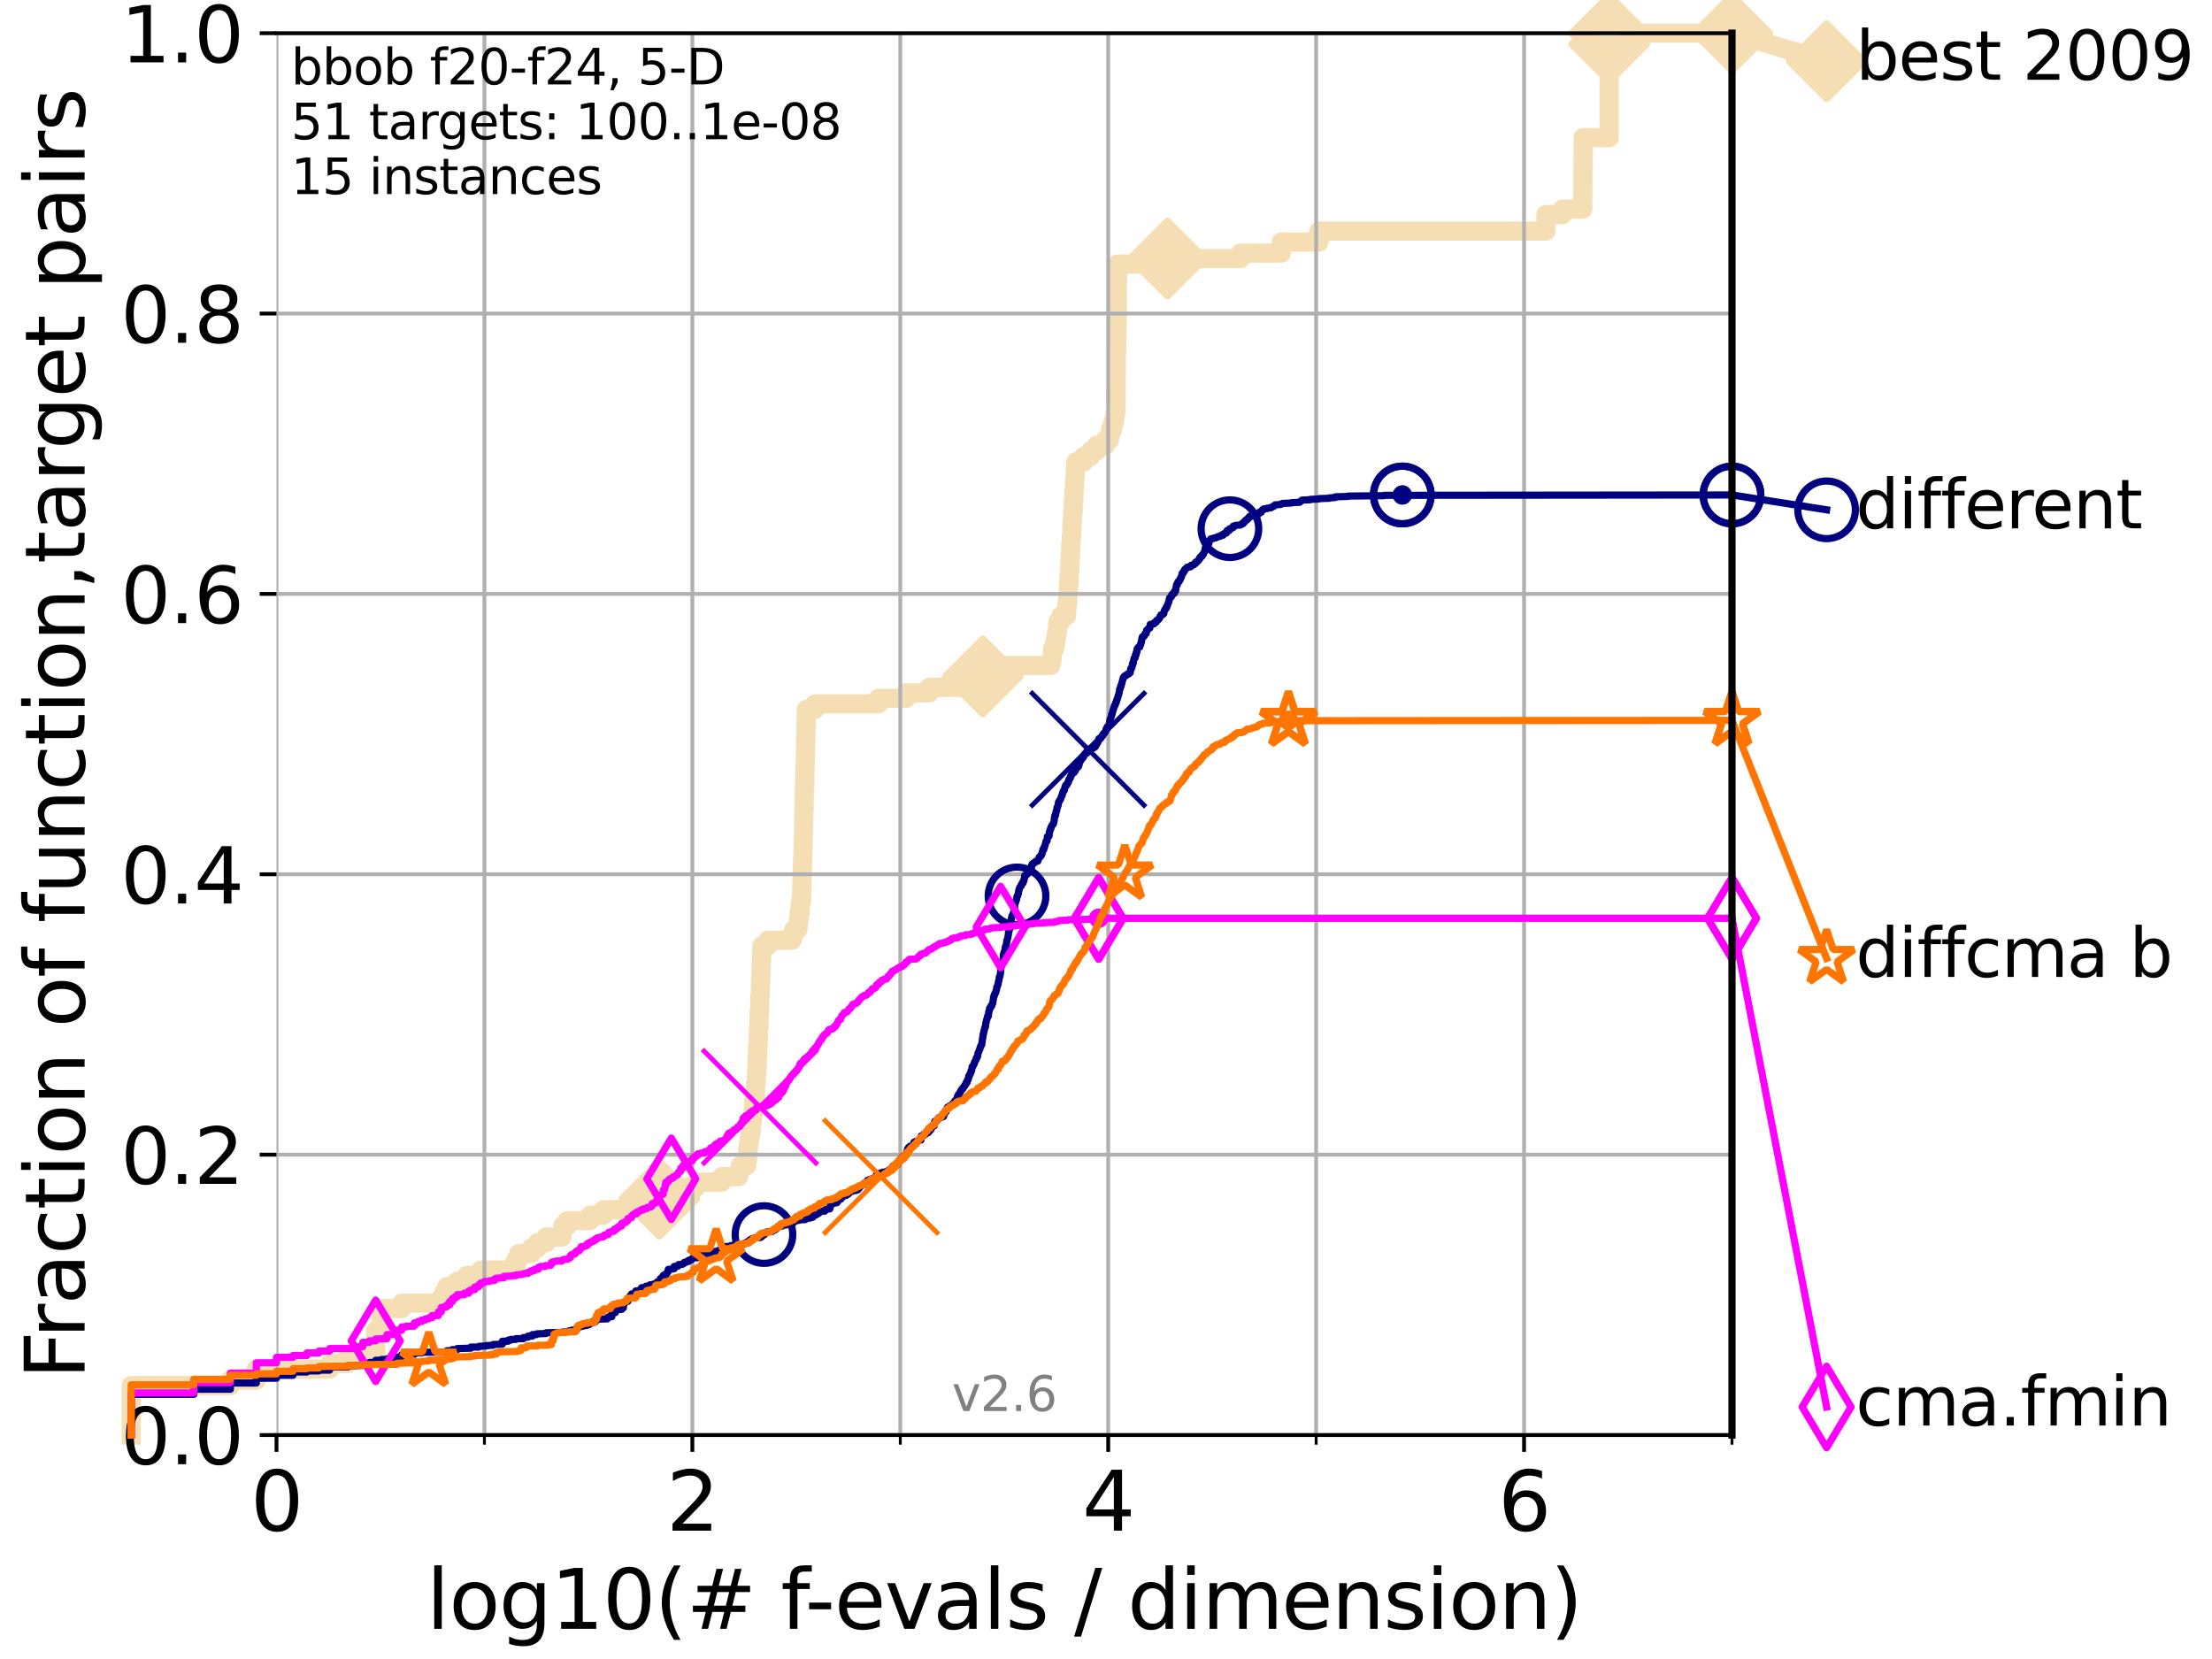 <?xml version="1.0" encoding="utf-8" standalone="no"?>
<!DOCTYPE svg PUBLIC "-//W3C//DTD SVG 1.1//EN"
  "http://www.w3.org/Graphics/SVG/1.1/DTD/svg11.dtd">
<svg height="345.6pt" version="1.1" viewBox="0 0 460.8 345.6" width="460.8pt" xmlns="http://www.w3.org/2000/svg" xmlns:xlink="http://www.w3.org/1999/xlink">
 <defs>
  <style type="text/css">*{stroke-linecap:butt;stroke-linejoin:round;}</style>
 </defs>
 <g id="figure_1">
  <g id="patch_1">
   <path d="M 0 345.6 
L 460.8 345.6 
L 460.8 0 
L 0 0 
z
" style="fill:#ffffff;"/>
  </g>
  <g id="axes_1">
   <g id="patch_2">
    <path d="M 57.6 298.944 
L 360.806 298.944 
L 360.806 6.912 
L 57.6 6.912 
z
" style="fill:#ffffff;"/>
   </g>
   <g id="line2d_1">
    <path d="M 27.324 298.944 
L 27.324 288.637 
L 47.991 288.637 
L 47.991 287.492 
L 53.402 287.492 
L 53.402 285.201 
L 68.657 285.201 
L 68.657 284.056 
L 72.432 284.056 
L 72.432 282.911 
L 78.267 282.911 
L 78.267 277.185 
L 79.481 277.185 
L 79.481 272.604 
L 83.678 272.604 
L 83.678 271.459 
L 91.923 271.459 
L 91.923 270.313 
L 92.52 270.313 
L 92.52 269.168 
L 93.099 269.168 
L 93.099 268.023 
L 95.251 268.023 
L 95.251 266.878 
L 97.182 266.878 
L 97.182 265.733 
L 100.147 265.733 
L 100.147 264.587 
L 106.974 264.587 
L 106.974 263.442 
L 107.512 263.442 
L 107.512 262.297 
L 108.034 262.297 
L 108.034 261.152 
L 110.675 261.152 
L 110.675 260.006 
L 111.972 260.006 
L 111.972 258.861 
L 113.765 258.861 
L 113.765 257.716 
L 117.068 257.716 
L 117.068 256.571 
L 117.227 256.571 
L 117.227 255.426 
L 118.152 255.426 
L 118.152 254.28 
L 122.913 254.28 
L 122.913 253.135 
L 125.729 253.135 
L 125.729 251.99 
L 130.734 251.99 
L 130.734 250.845 
L 137.031 250.845 
L 137.031 249.699 
L 137.359 249.699 
L 137.359 248.554 
L 139.363 248.554 
L 139.363 247.409 
L 144.896 247.409 
L 144.896 246.264 
L 150.344 246.264 
L 150.344 245.118 
L 153.855 245.118 
L 153.855 243.973 
L 154.234 243.973 
L 154.234 242.828 
L 155.557 242.828 
L 155.557 241.683 
L 155.742 241.683 
L 155.783 239.392 
L 155.904 239.392 
L 155.904 238.247 
L 156.066 238.247 
L 156.066 237.102 
L 156.245 237.102 
L 156.245 235.957 
L 156.462 235.957 
L 156.56 233.666 
L 156.716 233.666 
L 156.716 232.521 
L 156.89 232.521 
L 156.947 230.231 
L 157.023 230.231 
L 157.023 229.085 
L 157.363 229.085 
L 157.419 225.65 
L 157.531 225.65 
L 157.605 223.359 
L 157.679 223.359 
L 157.771 219.924 
L 157.826 219.924 
L 157.844 217.633 
L 157.953 217.633 
L 158.007 214.197 
L 158.116 214.197 
L 158.134 210.762 
L 158.241 210.762 
L 158.33 207.326 
L 158.366 207.326 
L 158.454 203.89 
L 158.507 203.89 
L 158.595 200.455 
L 158.63 200.455 
L 158.717 197.019 
L 160.013 197.019 
L 160.013 195.874 
L 164.997 195.874 
L 164.997 194.729 
L 165.392 194.729 
L 165.392 193.583 
L 166.252 193.583 
L 166.252 192.438 
L 166.368 192.438 
L 166.368 191.293 
L 166.495 191.293 
L 166.495 190.148 
L 166.69 190.148 
L 166.747 187.857 
L 166.962 187.857 
L 167.062 183.276 
L 167.096 183.276 
L 167.196 178.696 
L 167.252 178.696 
L 167.362 174.115 
L 167.384 174.115 
L 167.472 168.389 
L 167.504 168.389 
L 167.57 163.808 
L 167.635 163.808 
L 167.721 159.227 
L 167.754 159.227 
L 167.85 153.501 
L 167.872 153.501 
L 167.979 147.774 
L 169.794 147.774 
L 169.794 146.629 
L 182.973 146.629 
L 182.973 145.484 
L 188.751 145.484 
L 188.751 144.339 
L 193.564 144.339 
L 193.564 143.194 
L 204.285 143.194 
L 204.285 142.048 
L 204.74 142.048 
L 204.74 140.903 
L 205.529 140.903 
L 205.529 139.758 
L 207.246 139.758 
L 207.246 138.613 
L 218.897 138.613 
L 218.897 137.467 
L 219.171 137.467 
L 219.268 135.177 
L 219.692 135.177 
L 219.692 134.032 
L 219.879 134.032 
L 219.879 132.887 
L 220.099 132.887 
L 220.099 131.741 
L 220.288 131.741 
L 220.383 129.451 
L 221.003 129.451 
L 221.003 128.306 
L 222.158 128.306 
L 222.261 126.015 
L 222.393 126.015 
L 222.468 123.725 
L 222.537 123.725 
L 222.613 121.434 
L 222.696 121.434 
L 222.778 119.144 
L 222.871 119.144 
L 222.934 115.708 
L 223.008 115.708 
L 223.061 113.418 
L 223.136 113.418 
L 223.228 111.127 
L 223.265 111.127 
L 223.326 108.837 
L 223.415 108.837 
L 223.475 106.546 
L 223.549 106.546 
L 223.604 104.256 
L 223.678 104.256 
L 223.747 101.966 
L 223.802 101.966 
L 223.897 99.675 
L 223.964 99.675 
L 224.021 97.385 
L 224.09 97.385 
L 224.09 96.239 
L 225.753 96.239 
L 225.753 95.094 
L 227.169 95.094 
L 227.169 93.949 
L 228.42 93.949 
L 228.42 92.804 
L 230.235 92.804 
L 230.235 91.659 
L 231.104 91.659 
L 231.104 90.513 
L 231.366 90.513 
L 231.366 89.368 
L 231.813 89.368 
L 231.813 88.223 
L 232.072 88.223 
L 232.072 87.078 
L 232.297 87.078 
L 232.297 85.932 
L 232.455 85.932 
L 232.56 73.335 
L 232.606 73.335 
L 232.714 67.609 
L 232.723 67.609 
L 232.792 55.011 
L 243.211 55.011 
L 243.211 53.866 
L 258.423 53.866 
L 258.423 52.721 
L 266.91 52.721 
L 266.92 50.43 
L 274.757 50.43 
L 274.757 48.14 
L 322.01 48.14 
L 322.061 44.704 
L 325.507 44.704 
L 325.507 43.559 
L 329.709 43.559 
L 329.807 28.671 
L 335.219 28.671 
L 335.227 6.912 
L 360.806 6.912 
L 360.806 6.912 
" style="fill:none;stroke:#f5deb3;stroke-linecap:square;stroke-width:4;"/>
   </g>
   <g id="line2d_2">
    <defs>
     <path d="M -0 7.778 
L 7.778 0 
L 0 -7.778 
L -7.778 -0 
z
" id="m7d66faf755" style="stroke:#f5deb3;stroke-linejoin:miter;stroke-width:1.5;"/>
    </defs>
    <g>
     <use style="fill:#f5deb3;stroke:#f5deb3;stroke-linejoin:miter;stroke-width:1.5;" x="137.359" xlink:href="#m7d66faf755" y="249.699"/>
     <use style="fill:#f5deb3;stroke:#f5deb3;stroke-linejoin:miter;stroke-width:1.5;" x="204.74" xlink:href="#m7d66faf755" y="140.903"/>
     <use style="fill:#f5deb3;stroke:#f5deb3;stroke-linejoin:miter;stroke-width:1.5;" x="243.211" xlink:href="#m7d66faf755" y="53.866"/>
     <use style="fill:#f5deb3;stroke:#f5deb3;stroke-linejoin:miter;stroke-width:1.5;" x="335.227" xlink:href="#m7d66faf755" y="9.202"/>
     <use style="fill:#f5deb3;stroke:#f5deb3;stroke-linejoin:miter;stroke-width:1.5;" x="335.227" xlink:href="#m7d66faf755" y="6.912"/>
     <use style="fill:#f5deb3;stroke:#f5deb3;stroke-linejoin:miter;stroke-width:1.5;" x="360.806" xlink:href="#m7d66faf755" y="6.912"/>
    </g>
   </g>
   <g id="line2d_3">
    <path style="fill:none;stroke:#f5deb3;stroke-linecap:square;stroke-width:4;"/>
    <g/>
   </g>
   <g id="line2d_4">
    <path d="M 360.806 6.912 
L 380.515 12.753 
" style="fill:none;stroke:#f5deb3;stroke-linecap:square;stroke-width:4;"/>
    <g>
     <use style="fill:#f5deb3;stroke:#f5deb3;stroke-linejoin:miter;stroke-width:1.5;" x="360.806" xlink:href="#m7d66faf755" y="6.912"/>
     <use style="fill:#f5deb3;stroke:#f5deb3;stroke-linejoin:miter;stroke-width:1.5;" x="380.515" xlink:href="#m7d66faf755" y="12.753"/>
    </g>
   </g>
   <g id="matplotlib.axis_1">
    <g id="xtick_1">
     <g id="line2d_5">
      <path clip-path="url(#pa091919daf)" d="M 57.6 298.944 
L 57.6 6.912 
" style="fill:none;stroke:#b0b0b0;stroke-linecap:square;stroke-width:0.8;"/>
     </g>
     <g id="line2d_6">
      <defs>
       <path d="M 0 0 
L 0 3.5 
" id="m4852836dd8" style="stroke:#000000;stroke-width:0.8;"/>
      </defs>
      <g>
       <use style="stroke:#000000;stroke-width:0.8;" x="57.6" xlink:href="#m4852836dd8" y="298.944"/>
      </g>
     </g>
     <g id="text_1">
      <!-- 0 -->
      <g transform="translate(52.192 318.861)scale(0.17 -0.17)">
       <defs>
        <path d="M 2034 4250 
Q 1547 4250 1301 3770 
Q 1056 3291 1056 2328 
Q 1056 1369 1301 889 
Q 1547 409 2034 409 
Q 2525 409 2770 889 
Q 3016 1369 3016 2328 
Q 3016 3291 2770 3770 
Q 2525 4250 2034 4250 
z
M 2034 4750 
Q 2819 4750 3233 4129 
Q 3647 3509 3647 2328 
Q 3647 1150 3233 529 
Q 2819 -91 2034 -91 
Q 1250 -91 836 529 
Q 422 1150 422 2328 
Q 422 3509 836 4129 
Q 1250 4750 2034 4750 
z
" id="DejaVuSans-30" transform="scale(0.016)"/>
       </defs>
       <use xlink:href="#DejaVuSans-30"/>
      </g>
     </g>
    </g>
    <g id="xtick_2">
     <g id="line2d_7">
      <path clip-path="url(#pa091919daf)" d="M 144.23 298.944 
L 144.23 6.912 
" style="fill:none;stroke:#b0b0b0;stroke-linecap:square;stroke-width:0.8;"/>
     </g>
     <g id="line2d_8">
      <g>
       <use style="stroke:#000000;stroke-width:0.8;" x="144.23" xlink:href="#m4852836dd8" y="298.944"/>
      </g>
     </g>
     <g id="text_2">
      <!-- 2 -->
      <g transform="translate(138.822 318.861)scale(0.17 -0.17)">
       <defs>
        <path d="M 1228 531 
L 3431 531 
L 3431 0 
L 469 0 
L 469 531 
Q 828 903 1448 1529 
Q 2069 2156 2228 2338 
Q 2531 2678 2651 2914 
Q 2772 3150 2772 3378 
Q 2772 3750 2511 3984 
Q 2250 4219 1831 4219 
Q 1534 4219 1204 4116 
Q 875 4013 500 3803 
L 500 4441 
Q 881 4594 1212 4672 
Q 1544 4750 1819 4750 
Q 2544 4750 2975 4387 
Q 3406 4025 3406 3419 
Q 3406 3131 3298 2873 
Q 3191 2616 2906 2266 
Q 2828 2175 2409 1742 
Q 1991 1309 1228 531 
z
" id="DejaVuSans-32" transform="scale(0.016)"/>
       </defs>
       <use xlink:href="#DejaVuSans-32"/>
      </g>
     </g>
    </g>
    <g id="xtick_3">
     <g id="line2d_9">
      <path clip-path="url(#pa091919daf)" d="M 230.861 298.944 
L 230.861 6.912 
" style="fill:none;stroke:#b0b0b0;stroke-linecap:square;stroke-width:0.8;"/>
     </g>
     <g id="line2d_10">
      <g>
       <use style="stroke:#000000;stroke-width:0.8;" x="230.861" xlink:href="#m4852836dd8" y="298.944"/>
      </g>
     </g>
     <g id="text_3">
      <!-- 4 -->
      <g transform="translate(225.453 318.861)scale(0.17 -0.17)">
       <defs>
        <path d="M 2419 4116 
L 825 1625 
L 2419 1625 
L 2419 4116 
z
M 2253 4666 
L 3047 4666 
L 3047 1625 
L 3713 1625 
L 3713 1100 
L 3047 1100 
L 3047 0 
L 2419 0 
L 2419 1100 
L 313 1100 
L 313 1709 
L 2253 4666 
z
" id="DejaVuSans-34" transform="scale(0.016)"/>
       </defs>
       <use xlink:href="#DejaVuSans-34"/>
      </g>
     </g>
    </g>
    <g id="xtick_4">
     <g id="line2d_11">
      <path clip-path="url(#pa091919daf)" d="M 317.491 298.944 
L 317.491 6.912 
" style="fill:none;stroke:#b0b0b0;stroke-linecap:square;stroke-width:0.8;"/>
     </g>
     <g id="line2d_12">
      <g>
       <use style="stroke:#000000;stroke-width:0.8;" x="317.491" xlink:href="#m4852836dd8" y="298.944"/>
      </g>
     </g>
     <g id="text_4">
      <!-- 6 -->
      <g transform="translate(312.083 318.861)scale(0.17 -0.17)">
       <defs>
        <path d="M 2113 2584 
Q 1688 2584 1439 2293 
Q 1191 2003 1191 1497 
Q 1191 994 1439 701 
Q 1688 409 2113 409 
Q 2538 409 2786 701 
Q 3034 994 3034 1497 
Q 3034 2003 2786 2293 
Q 2538 2584 2113 2584 
z
M 3366 4563 
L 3366 3988 
Q 3128 4100 2886 4159 
Q 2644 4219 2406 4219 
Q 1781 4219 1451 3797 
Q 1122 3375 1075 2522 
Q 1259 2794 1537 2939 
Q 1816 3084 2150 3084 
Q 2853 3084 3261 2657 
Q 3669 2231 3669 1497 
Q 3669 778 3244 343 
Q 2819 -91 2113 -91 
Q 1303 -91 875 529 
Q 447 1150 447 2328 
Q 447 3434 972 4092 
Q 1497 4750 2381 4750 
Q 2619 4750 2861 4703 
Q 3103 4656 3366 4563 
z
" id="DejaVuSans-36" transform="scale(0.016)"/>
       </defs>
       <use xlink:href="#DejaVuSans-36"/>
      </g>
     </g>
    </g>
    <g id="xtick_5">
     <g id="line2d_13">
      <path clip-path="url(#pa091919daf)" d="M 100.915 298.944 
L 100.915 6.912 
" style="fill:none;stroke:#b0b0b0;stroke-linecap:square;stroke-width:0.8;"/>
     </g>
     <g id="line2d_14">
      <defs>
       <path d="M 0 0 
L 0 2 
" id="m2b2a4138d6" style="stroke:#000000;stroke-width:0.6;"/>
      </defs>
      <g>
       <use style="stroke:#000000;stroke-width:0.6;" x="100.915" xlink:href="#m2b2a4138d6" y="298.944"/>
      </g>
     </g>
    </g>
    <g id="xtick_6">
     <g id="line2d_15">
      <path clip-path="url(#pa091919daf)" d="M 187.546 298.944 
L 187.546 6.912 
" style="fill:none;stroke:#b0b0b0;stroke-linecap:square;stroke-width:0.8;"/>
     </g>
     <g id="line2d_16">
      <g>
       <use style="stroke:#000000;stroke-width:0.6;" x="187.546" xlink:href="#m2b2a4138d6" y="298.944"/>
      </g>
     </g>
    </g>
    <g id="xtick_7">
     <g id="line2d_17">
      <path clip-path="url(#pa091919daf)" d="M 274.176 298.944 
L 274.176 6.912 
" style="fill:none;stroke:#b0b0b0;stroke-linecap:square;stroke-width:0.8;"/>
     </g>
     <g id="line2d_18">
      <g>
       <use style="stroke:#000000;stroke-width:0.6;" x="274.176" xlink:href="#m2b2a4138d6" y="298.944"/>
      </g>
     </g>
    </g>
    <g id="xtick_8">
     <g id="line2d_19">
      <path clip-path="url(#pa091919daf)" d="M 360.806 298.944 
L 360.806 6.912 
" style="fill:none;stroke:#b0b0b0;stroke-linecap:square;stroke-width:0.8;"/>
     </g>
     <g id="line2d_20">
      <g>
       <use style="stroke:#000000;stroke-width:0.6;" x="360.806" xlink:href="#m2b2a4138d6" y="298.944"/>
      </g>
     </g>
    </g>
    <g id="text_5">
     <!-- log10(# f-evals / dimension) -->
     <g transform="translate(88.823 339.314)scale(0.17 -0.17)">
      <defs>
       <path d="M 603 4863 
L 1178 4863 
L 1178 0 
L 603 0 
L 603 4863 
z
" id="DejaVuSans-6c" transform="scale(0.016)"/>
       <path d="M 1959 3097 
Q 1497 3097 1228 2736 
Q 959 2375 959 1747 
Q 959 1119 1226 758 
Q 1494 397 1959 397 
Q 2419 397 2687 759 
Q 2956 1122 2956 1747 
Q 2956 2369 2687 2733 
Q 2419 3097 1959 3097 
z
M 1959 3584 
Q 2709 3584 3137 3096 
Q 3566 2609 3566 1747 
Q 3566 888 3137 398 
Q 2709 -91 1959 -91 
Q 1206 -91 779 398 
Q 353 888 353 1747 
Q 353 2609 779 3096 
Q 1206 3584 1959 3584 
z
" id="DejaVuSans-6f" transform="scale(0.016)"/>
       <path d="M 2906 1791 
Q 2906 2416 2648 2759 
Q 2391 3103 1925 3103 
Q 1463 3103 1205 2759 
Q 947 2416 947 1791 
Q 947 1169 1205 825 
Q 1463 481 1925 481 
Q 2391 481 2648 825 
Q 2906 1169 2906 1791 
z
M 3481 434 
Q 3481 -459 3084 -895 
Q 2688 -1331 1869 -1331 
Q 1566 -1331 1297 -1286 
Q 1028 -1241 775 -1147 
L 775 -588 
Q 1028 -725 1275 -790 
Q 1522 -856 1778 -856 
Q 2344 -856 2625 -561 
Q 2906 -266 2906 331 
L 2906 616 
Q 2728 306 2450 153 
Q 2172 0 1784 0 
Q 1141 0 747 490 
Q 353 981 353 1791 
Q 353 2603 747 3093 
Q 1141 3584 1784 3584 
Q 2172 3584 2450 3431 
Q 2728 3278 2906 2969 
L 2906 3500 
L 3481 3500 
L 3481 434 
z
" id="DejaVuSans-67" transform="scale(0.016)"/>
       <path d="M 794 531 
L 1825 531 
L 1825 4091 
L 703 3866 
L 703 4441 
L 1819 4666 
L 2450 4666 
L 2450 531 
L 3481 531 
L 3481 0 
L 794 0 
L 794 531 
z
" id="DejaVuSans-31" transform="scale(0.016)"/>
       <path d="M 1984 4856 
Q 1566 4138 1362 3434 
Q 1159 2731 1159 2009 
Q 1159 1288 1364 580 
Q 1569 -128 1984 -844 
L 1484 -844 
Q 1016 -109 783 600 
Q 550 1309 550 2009 
Q 550 2706 781 3412 
Q 1013 4119 1484 4856 
L 1984 4856 
z
" id="DejaVuSans-28" transform="scale(0.016)"/>
       <path d="M 3272 2816 
L 2363 2816 
L 2100 1772 
L 3016 1772 
L 3272 2816 
z
M 2803 4594 
L 2478 3297 
L 3391 3297 
L 3719 4594 
L 4219 4594 
L 3897 3297 
L 4872 3297 
L 4872 2816 
L 3775 2816 
L 3519 1772 
L 4513 1772 
L 4513 1294 
L 3397 1294 
L 3072 0 
L 2572 0 
L 2894 1294 
L 1978 1294 
L 1656 0 
L 1153 0 
L 1478 1294 
L 494 1294 
L 494 1772 
L 1594 1772 
L 1856 2816 
L 850 2816 
L 850 3297 
L 1978 3297 
L 2297 4594 
L 2803 4594 
z
" id="DejaVuSans-23" transform="scale(0.016)"/>
       <path id="DejaVuSans-20" transform="scale(0.016)"/>
       <path d="M 2375 4863 
L 2375 4384 
L 1825 4384 
Q 1516 4384 1395 4259 
Q 1275 4134 1275 3809 
L 1275 3500 
L 2222 3500 
L 2222 3053 
L 1275 3053 
L 1275 0 
L 697 0 
L 697 3053 
L 147 3053 
L 147 3500 
L 697 3500 
L 697 3744 
Q 697 4328 969 4595 
Q 1241 4863 1831 4863 
L 2375 4863 
z
" id="DejaVuSans-66" transform="scale(0.016)"/>
       <path d="M 313 2009 
L 1997 2009 
L 1997 1497 
L 313 1497 
L 313 2009 
z
" id="DejaVuSans-2d" transform="scale(0.016)"/>
       <path d="M 3597 1894 
L 3597 1613 
L 953 1613 
Q 991 1019 1311 708 
Q 1631 397 2203 397 
Q 2534 397 2845 478 
Q 3156 559 3463 722 
L 3463 178 
Q 3153 47 2828 -22 
Q 2503 -91 2169 -91 
Q 1331 -91 842 396 
Q 353 884 353 1716 
Q 353 2575 817 3079 
Q 1281 3584 2069 3584 
Q 2775 3584 3186 3129 
Q 3597 2675 3597 1894 
z
M 3022 2063 
Q 3016 2534 2758 2815 
Q 2500 3097 2075 3097 
Q 1594 3097 1305 2825 
Q 1016 2553 972 2059 
L 3022 2063 
z
" id="DejaVuSans-65" transform="scale(0.016)"/>
       <path d="M 191 3500 
L 800 3500 
L 1894 563 
L 2988 3500 
L 3597 3500 
L 2284 0 
L 1503 0 
L 191 3500 
z
" id="DejaVuSans-76" transform="scale(0.016)"/>
       <path d="M 2194 1759 
Q 1497 1759 1228 1600 
Q 959 1441 959 1056 
Q 959 750 1161 570 
Q 1363 391 1709 391 
Q 2188 391 2477 730 
Q 2766 1069 2766 1631 
L 2766 1759 
L 2194 1759 
z
M 3341 1997 
L 3341 0 
L 2766 0 
L 2766 531 
Q 2569 213 2275 61 
Q 1981 -91 1556 -91 
Q 1019 -91 701 211 
Q 384 513 384 1019 
Q 384 1609 779 1909 
Q 1175 2209 1959 2209 
L 2766 2209 
L 2766 2266 
Q 2766 2663 2505 2880 
Q 2244 3097 1772 3097 
Q 1472 3097 1187 3025 
Q 903 2953 641 2809 
L 641 3341 
Q 956 3463 1253 3523 
Q 1550 3584 1831 3584 
Q 2591 3584 2966 3190 
Q 3341 2797 3341 1997 
z
" id="DejaVuSans-61" transform="scale(0.016)"/>
       <path d="M 2834 3397 
L 2834 2853 
Q 2591 2978 2328 3040 
Q 2066 3103 1784 3103 
Q 1356 3103 1142 2972 
Q 928 2841 928 2578 
Q 928 2378 1081 2264 
Q 1234 2150 1697 2047 
L 1894 2003 
Q 2506 1872 2764 1633 
Q 3022 1394 3022 966 
Q 3022 478 2636 193 
Q 2250 -91 1575 -91 
Q 1294 -91 989 -36 
Q 684 19 347 128 
L 347 722 
Q 666 556 975 473 
Q 1284 391 1588 391 
Q 1994 391 2212 530 
Q 2431 669 2431 922 
Q 2431 1156 2273 1281 
Q 2116 1406 1581 1522 
L 1381 1569 
Q 847 1681 609 1914 
Q 372 2147 372 2553 
Q 372 3047 722 3315 
Q 1072 3584 1716 3584 
Q 2034 3584 2315 3537 
Q 2597 3491 2834 3397 
z
" id="DejaVuSans-73" transform="scale(0.016)"/>
       <path d="M 1625 4666 
L 2156 4666 
L 531 -594 
L 0 -594 
L 1625 4666 
z
" id="DejaVuSans-2f" transform="scale(0.016)"/>
       <path d="M 2906 2969 
L 2906 4863 
L 3481 4863 
L 3481 0 
L 2906 0 
L 2906 525 
Q 2725 213 2448 61 
Q 2172 -91 1784 -91 
Q 1150 -91 751 415 
Q 353 922 353 1747 
Q 353 2572 751 3078 
Q 1150 3584 1784 3584 
Q 2172 3584 2448 3432 
Q 2725 3281 2906 2969 
z
M 947 1747 
Q 947 1113 1208 752 
Q 1469 391 1925 391 
Q 2381 391 2643 752 
Q 2906 1113 2906 1747 
Q 2906 2381 2643 2742 
Q 2381 3103 1925 3103 
Q 1469 3103 1208 2742 
Q 947 2381 947 1747 
z
" id="DejaVuSans-64" transform="scale(0.016)"/>
       <path d="M 603 3500 
L 1178 3500 
L 1178 0 
L 603 0 
L 603 3500 
z
M 603 4863 
L 1178 4863 
L 1178 4134 
L 603 4134 
L 603 4863 
z
" id="DejaVuSans-69" transform="scale(0.016)"/>
       <path d="M 3328 2828 
Q 3544 3216 3844 3400 
Q 4144 3584 4550 3584 
Q 5097 3584 5394 3201 
Q 5691 2819 5691 2113 
L 5691 0 
L 5113 0 
L 5113 2094 
Q 5113 2597 4934 2840 
Q 4756 3084 4391 3084 
Q 3944 3084 3684 2787 
Q 3425 2491 3425 1978 
L 3425 0 
L 2847 0 
L 2847 2094 
Q 2847 2600 2669 2842 
Q 2491 3084 2119 3084 
Q 1678 3084 1418 2786 
Q 1159 2488 1159 1978 
L 1159 0 
L 581 0 
L 581 3500 
L 1159 3500 
L 1159 2956 
Q 1356 3278 1631 3431 
Q 1906 3584 2284 3584 
Q 2666 3584 2933 3390 
Q 3200 3197 3328 2828 
z
" id="DejaVuSans-6d" transform="scale(0.016)"/>
       <path d="M 3513 2113 
L 3513 0 
L 2938 0 
L 2938 2094 
Q 2938 2591 2744 2837 
Q 2550 3084 2163 3084 
Q 1697 3084 1428 2787 
Q 1159 2491 1159 1978 
L 1159 0 
L 581 0 
L 581 3500 
L 1159 3500 
L 1159 2956 
Q 1366 3272 1645 3428 
Q 1925 3584 2291 3584 
Q 2894 3584 3203 3211 
Q 3513 2838 3513 2113 
z
" id="DejaVuSans-6e" transform="scale(0.016)"/>
       <path d="M 513 4856 
L 1013 4856 
Q 1481 4119 1714 3412 
Q 1947 2706 1947 2009 
Q 1947 1309 1714 600 
Q 1481 -109 1013 -844 
L 513 -844 
Q 928 -128 1133 580 
Q 1338 1288 1338 2009 
Q 1338 2731 1133 3434 
Q 928 4138 513 4856 
z
" id="DejaVuSans-29" transform="scale(0.016)"/>
      </defs>
      <use xlink:href="#DejaVuSans-6c"/>
      <use x="27.783" xlink:href="#DejaVuSans-6f"/>
      <use x="88.965" xlink:href="#DejaVuSans-67"/>
      <use x="152.441" xlink:href="#DejaVuSans-31"/>
      <use x="216.064" xlink:href="#DejaVuSans-30"/>
      <use x="279.688" xlink:href="#DejaVuSans-28"/>
      <use x="318.701" xlink:href="#DejaVuSans-23"/>
      <use x="402.49" xlink:href="#DejaVuSans-20"/>
      <use x="434.277" xlink:href="#DejaVuSans-66"/>
      <use x="463.982" xlink:href="#DejaVuSans-2d"/>
      <use x="500.066" xlink:href="#DejaVuSans-65"/>
      <use x="561.59" xlink:href="#DejaVuSans-76"/>
      <use x="620.77" xlink:href="#DejaVuSans-61"/>
      <use x="682.049" xlink:href="#DejaVuSans-6c"/>
      <use x="709.832" xlink:href="#DejaVuSans-73"/>
      <use x="761.932" xlink:href="#DejaVuSans-20"/>
      <use x="793.719" xlink:href="#DejaVuSans-2f"/>
      <use x="827.41" xlink:href="#DejaVuSans-20"/>
      <use x="859.197" xlink:href="#DejaVuSans-64"/>
      <use x="922.674" xlink:href="#DejaVuSans-69"/>
      <use x="950.457" xlink:href="#DejaVuSans-6d"/>
      <use x="1047.869" xlink:href="#DejaVuSans-65"/>
      <use x="1109.393" xlink:href="#DejaVuSans-6e"/>
      <use x="1172.771" xlink:href="#DejaVuSans-73"/>
      <use x="1224.871" xlink:href="#DejaVuSans-69"/>
      <use x="1252.654" xlink:href="#DejaVuSans-6f"/>
      <use x="1313.836" xlink:href="#DejaVuSans-6e"/>
      <use x="1377.215" xlink:href="#DejaVuSans-29"/>
     </g>
    </g>
   </g>
   <g id="matplotlib.axis_2">
    <g id="ytick_1">
     <g id="line2d_21">
      <path clip-path="url(#pa091919daf)" d="M 57.6 298.944 
L 360.806 298.944 
" style="fill:none;stroke:#b0b0b0;stroke-linecap:square;stroke-width:0.8;"/>
     </g>
     <g id="line2d_22">
      <defs>
       <path d="M 0 0 
L -3.5 0 
" id="m5b4214421d" style="stroke:#000000;stroke-width:0.8;"/>
      </defs>
      <g>
       <use style="stroke:#000000;stroke-width:0.8;" x="57.6" xlink:href="#m5b4214421d" y="298.944"/>
      </g>
     </g>
     <g id="text_6">
      <!-- 0.0 -->
      <g transform="translate(25.155 305.023)scale(0.16 -0.16)">
       <defs>
        <path d="M 684 794 
L 1344 794 
L 1344 0 
L 684 0 
L 684 794 
z
" id="DejaVuSans-2e" transform="scale(0.016)"/>
       </defs>
       <use xlink:href="#DejaVuSans-30"/>
       <use x="63.623" xlink:href="#DejaVuSans-2e"/>
       <use x="95.41" xlink:href="#DejaVuSans-30"/>
      </g>
     </g>
    </g>
    <g id="ytick_2">
     <g id="line2d_23">
      <path clip-path="url(#pa091919daf)" d="M 57.6 240.538 
L 360.806 240.538 
" style="fill:none;stroke:#b0b0b0;stroke-linecap:square;stroke-width:0.8;"/>
     </g>
     <g id="line2d_24">
      <g>
       <use style="stroke:#000000;stroke-width:0.8;" x="57.6" xlink:href="#m5b4214421d" y="240.538"/>
      </g>
     </g>
     <g id="text_7">
      <!-- 0.2 -->
      <g transform="translate(25.155 246.616)scale(0.16 -0.16)">
       <use xlink:href="#DejaVuSans-30"/>
       <use x="63.623" xlink:href="#DejaVuSans-2e"/>
       <use x="95.41" xlink:href="#DejaVuSans-32"/>
      </g>
     </g>
    </g>
    <g id="ytick_3">
     <g id="line2d_25">
      <path clip-path="url(#pa091919daf)" d="M 57.6 182.131 
L 360.806 182.131 
" style="fill:none;stroke:#b0b0b0;stroke-linecap:square;stroke-width:0.8;"/>
     </g>
     <g id="line2d_26">
      <g>
       <use style="stroke:#000000;stroke-width:0.8;" x="57.6" xlink:href="#m5b4214421d" y="182.131"/>
      </g>
     </g>
     <g id="text_8">
      <!-- 0.4 -->
      <g transform="translate(25.155 188.21)scale(0.16 -0.16)">
       <use xlink:href="#DejaVuSans-30"/>
       <use x="63.623" xlink:href="#DejaVuSans-2e"/>
       <use x="95.41" xlink:href="#DejaVuSans-34"/>
      </g>
     </g>
    </g>
    <g id="ytick_4">
     <g id="line2d_27">
      <path clip-path="url(#pa091919daf)" d="M 57.6 123.725 
L 360.806 123.725 
" style="fill:none;stroke:#b0b0b0;stroke-linecap:square;stroke-width:0.8;"/>
     </g>
     <g id="line2d_28">
      <g>
       <use style="stroke:#000000;stroke-width:0.8;" x="57.6" xlink:href="#m5b4214421d" y="123.725"/>
      </g>
     </g>
     <g id="text_9">
      <!-- 0.6 -->
      <g transform="translate(25.155 129.804)scale(0.16 -0.16)">
       <use xlink:href="#DejaVuSans-30"/>
       <use x="63.623" xlink:href="#DejaVuSans-2e"/>
       <use x="95.41" xlink:href="#DejaVuSans-36"/>
      </g>
     </g>
    </g>
    <g id="ytick_5">
     <g id="line2d_29">
      <path clip-path="url(#pa091919daf)" d="M 57.6 65.318 
L 360.806 65.318 
" style="fill:none;stroke:#b0b0b0;stroke-linecap:square;stroke-width:0.8;"/>
     </g>
     <g id="line2d_30">
      <g>
       <use style="stroke:#000000;stroke-width:0.8;" x="57.6" xlink:href="#m5b4214421d" y="65.318"/>
      </g>
     </g>
     <g id="text_10">
      <!-- 0.8 -->
      <g transform="translate(25.155 71.397)scale(0.16 -0.16)">
       <defs>
        <path d="M 2034 2216 
Q 1584 2216 1326 1975 
Q 1069 1734 1069 1313 
Q 1069 891 1326 650 
Q 1584 409 2034 409 
Q 2484 409 2743 651 
Q 3003 894 3003 1313 
Q 3003 1734 2745 1975 
Q 2488 2216 2034 2216 
z
M 1403 2484 
Q 997 2584 770 2862 
Q 544 3141 544 3541 
Q 544 4100 942 4425 
Q 1341 4750 2034 4750 
Q 2731 4750 3128 4425 
Q 3525 4100 3525 3541 
Q 3525 3141 3298 2862 
Q 3072 2584 2669 2484 
Q 3125 2378 3379 2068 
Q 3634 1759 3634 1313 
Q 3634 634 3220 271 
Q 2806 -91 2034 -91 
Q 1263 -91 848 271 
Q 434 634 434 1313 
Q 434 1759 690 2068 
Q 947 2378 1403 2484 
z
M 1172 3481 
Q 1172 3119 1398 2916 
Q 1625 2713 2034 2713 
Q 2441 2713 2670 2916 
Q 2900 3119 2900 3481 
Q 2900 3844 2670 4047 
Q 2441 4250 2034 4250 
Q 1625 4250 1398 4047 
Q 1172 3844 1172 3481 
z
" id="DejaVuSans-38" transform="scale(0.016)"/>
       </defs>
       <use xlink:href="#DejaVuSans-30"/>
       <use x="63.623" xlink:href="#DejaVuSans-2e"/>
       <use x="95.41" xlink:href="#DejaVuSans-38"/>
      </g>
     </g>
    </g>
    <g id="ytick_6">
     <g id="line2d_31">
      <path clip-path="url(#pa091919daf)" d="M 57.6 6.912 
L 360.806 6.912 
" style="fill:none;stroke:#b0b0b0;stroke-linecap:square;stroke-width:0.8;"/>
     </g>
     <g id="line2d_32">
      <g>
       <use style="stroke:#000000;stroke-width:0.8;" x="57.6" xlink:href="#m5b4214421d" y="6.912"/>
      </g>
     </g>
     <g id="text_11">
      <!-- 1.0 -->
      <g transform="translate(25.155 12.991)scale(0.16 -0.16)">
       <use xlink:href="#DejaVuSans-31"/>
       <use x="63.623" xlink:href="#DejaVuSans-2e"/>
       <use x="95.41" xlink:href="#DejaVuSans-30"/>
      </g>
     </g>
    </g>
    <g id="text_12">
     <!-- Fraction of function,target pairs -->
     <g transform="translate(17.62 287.313)rotate(-90)scale(0.17 -0.17)">
      <defs>
       <path d="M 628 4666 
L 3309 4666 
L 3309 4134 
L 1259 4134 
L 1259 2759 
L 3109 2759 
L 3109 2228 
L 1259 2228 
L 1259 0 
L 628 0 
L 628 4666 
z
" id="DejaVuSans-46" transform="scale(0.016)"/>
       <path d="M 2631 2963 
Q 2534 3019 2420 3045 
Q 2306 3072 2169 3072 
Q 1681 3072 1420 2755 
Q 1159 2438 1159 1844 
L 1159 0 
L 581 0 
L 581 3500 
L 1159 3500 
L 1159 2956 
Q 1341 3275 1631 3429 
Q 1922 3584 2338 3584 
Q 2397 3584 2469 3576 
Q 2541 3569 2628 3553 
L 2631 2963 
z
" id="DejaVuSans-72" transform="scale(0.016)"/>
       <path d="M 3122 3366 
L 3122 2828 
Q 2878 2963 2633 3030 
Q 2388 3097 2138 3097 
Q 1578 3097 1268 2742 
Q 959 2388 959 1747 
Q 959 1106 1268 751 
Q 1578 397 2138 397 
Q 2388 397 2633 464 
Q 2878 531 3122 666 
L 3122 134 
Q 2881 22 2623 -34 
Q 2366 -91 2075 -91 
Q 1284 -91 818 406 
Q 353 903 353 1747 
Q 353 2603 823 3093 
Q 1294 3584 2113 3584 
Q 2378 3584 2631 3529 
Q 2884 3475 3122 3366 
z
" id="DejaVuSans-63" transform="scale(0.016)"/>
       <path d="M 1172 4494 
L 1172 3500 
L 2356 3500 
L 2356 3053 
L 1172 3053 
L 1172 1153 
Q 1172 725 1289 603 
Q 1406 481 1766 481 
L 2356 481 
L 2356 0 
L 1766 0 
Q 1100 0 847 248 
Q 594 497 594 1153 
L 594 3053 
L 172 3053 
L 172 3500 
L 594 3500 
L 594 4494 
L 1172 4494 
z
" id="DejaVuSans-74" transform="scale(0.016)"/>
       <path d="M 544 1381 
L 544 3500 
L 1119 3500 
L 1119 1403 
Q 1119 906 1312 657 
Q 1506 409 1894 409 
Q 2359 409 2629 706 
Q 2900 1003 2900 1516 
L 2900 3500 
L 3475 3500 
L 3475 0 
L 2900 0 
L 2900 538 
Q 2691 219 2414 64 
Q 2138 -91 1772 -91 
Q 1169 -91 856 284 
Q 544 659 544 1381 
z
M 1991 3584 
L 1991 3584 
z
" id="DejaVuSans-75" transform="scale(0.016)"/>
       <path d="M 750 794 
L 1409 794 
L 1409 256 
L 897 -744 
L 494 -744 
L 750 256 
L 750 794 
z
" id="DejaVuSans-2c" transform="scale(0.016)"/>
       <path d="M 1159 525 
L 1159 -1331 
L 581 -1331 
L 581 3500 
L 1159 3500 
L 1159 2969 
Q 1341 3281 1617 3432 
Q 1894 3584 2278 3584 
Q 2916 3584 3314 3078 
Q 3713 2572 3713 1747 
Q 3713 922 3314 415 
Q 2916 -91 2278 -91 
Q 1894 -91 1617 61 
Q 1341 213 1159 525 
z
M 3116 1747 
Q 3116 2381 2855 2742 
Q 2594 3103 2138 3103 
Q 1681 3103 1420 2742 
Q 1159 2381 1159 1747 
Q 1159 1113 1420 752 
Q 1681 391 2138 391 
Q 2594 391 2855 752 
Q 3116 1113 3116 1747 
z
" id="DejaVuSans-70" transform="scale(0.016)"/>
      </defs>
      <use xlink:href="#DejaVuSans-46"/>
      <use x="50.27" xlink:href="#DejaVuSans-72"/>
      <use x="91.383" xlink:href="#DejaVuSans-61"/>
      <use x="152.662" xlink:href="#DejaVuSans-63"/>
      <use x="207.643" xlink:href="#DejaVuSans-74"/>
      <use x="246.852" xlink:href="#DejaVuSans-69"/>
      <use x="274.635" xlink:href="#DejaVuSans-6f"/>
      <use x="335.816" xlink:href="#DejaVuSans-6e"/>
      <use x="399.195" xlink:href="#DejaVuSans-20"/>
      <use x="430.982" xlink:href="#DejaVuSans-6f"/>
      <use x="492.164" xlink:href="#DejaVuSans-66"/>
      <use x="527.369" xlink:href="#DejaVuSans-20"/>
      <use x="559.156" xlink:href="#DejaVuSans-66"/>
      <use x="594.361" xlink:href="#DejaVuSans-75"/>
      <use x="657.74" xlink:href="#DejaVuSans-6e"/>
      <use x="721.119" xlink:href="#DejaVuSans-63"/>
      <use x="776.1" xlink:href="#DejaVuSans-74"/>
      <use x="815.309" xlink:href="#DejaVuSans-69"/>
      <use x="843.092" xlink:href="#DejaVuSans-6f"/>
      <use x="904.273" xlink:href="#DejaVuSans-6e"/>
      <use x="967.652" xlink:href="#DejaVuSans-2c"/>
      <use x="999.439" xlink:href="#DejaVuSans-74"/>
      <use x="1038.648" xlink:href="#DejaVuSans-61"/>
      <use x="1099.928" xlink:href="#DejaVuSans-72"/>
      <use x="1139.291" xlink:href="#DejaVuSans-67"/>
      <use x="1202.768" xlink:href="#DejaVuSans-65"/>
      <use x="1264.291" xlink:href="#DejaVuSans-74"/>
      <use x="1303.5" xlink:href="#DejaVuSans-20"/>
      <use x="1335.287" xlink:href="#DejaVuSans-70"/>
      <use x="1398.764" xlink:href="#DejaVuSans-61"/>
      <use x="1460.043" xlink:href="#DejaVuSans-69"/>
      <use x="1487.826" xlink:href="#DejaVuSans-72"/>
      <use x="1528.939" xlink:href="#DejaVuSans-73"/>
     </g>
    </g>
   </g>
   <g id="line2d_33">
    <defs>
     <path d="M 0 1.5 
C 0.398 1.5 0.779 1.342 1.061 1.061 
C 1.342 0.779 1.5 0.398 1.5 0 
C 1.5 -0.398 1.342 -0.779 1.061 -1.061 
C 0.779 -1.342 0.398 -1.5 0 -1.5 
C -0.398 -1.5 -0.779 -1.342 -1.061 -1.061 
C -1.342 -0.779 -1.5 -0.398 -1.5 0 
C -1.5 0.398 -1.342 0.779 -1.061 1.061 
C -0.779 1.342 -0.398 1.5 0 1.5 
z
" id="m3c6b9457b2" style="stroke:#f5deb3;"/>
    </defs>
    <g>
     <use style="fill:#f5deb3;stroke:#f5deb3;" x="335.227" xlink:href="#m3c6b9457b2" y="6.912"/>
     <use style="fill:#f5deb3;stroke:#f5deb3;" x="335.227" xlink:href="#m3c6b9457b2" y="6.912"/>
    </g>
   </g>
   <g id="line2d_34">
    <defs>
     <path d="M 0 1.5 
C 0.398 1.5 0.779 1.342 1.061 1.061 
C 1.342 0.779 1.5 0.398 1.5 0 
C 1.5 -0.398 1.342 -0.779 1.061 -1.061 
C 0.779 -1.342 0.398 -1.5 0 -1.5 
C -0.398 -1.5 -0.779 -1.342 -1.061 -1.061 
C -1.342 -0.779 -1.5 -0.398 -1.5 0 
C -1.5 0.398 -1.342 0.779 -1.061 1.061 
C -0.779 1.342 -0.398 1.5 0 1.5 
z
" id="m02b024b679" style="stroke:#000080;"/>
    </defs>
    <g>
     <use style="fill:#000080;stroke:#000080;" x="292.132" xlink:href="#m02b024b679" y="103.111"/>
     <use style="fill:#000080;stroke:#000080;" x="292.132" xlink:href="#m02b024b679" y="103.111"/>
    </g>
   </g>
   <g id="line2d_35">
    <path d="M 27.324 298.944 
L 27.324 290.469 
L 40.363 290.469 
L 40.363 289.4 
L 47.991 289.4 
L 47.991 288.103 
L 53.402 288.103 
L 53.402 287.11 
L 57.6 287.11 
L 57.6 286.499 
L 61.03 286.499 
L 61.03 285.812 
L 63.93 285.812 
L 63.93 285.583 
L 66.441 285.583 
L 66.441 285.43 
L 68.657 285.43 
L 68.657 284.743 
L 72.432 284.743 
L 72.432 284.514 
L 75.575 284.438 
L 75.575 284.209 
L 76.969 284.209 
L 76.969 283.827 
L 78.267 283.827 
L 78.267 283.369 
L 79.481 283.369 
L 79.481 283.216 
L 80.621 283.216 
L 80.621 283.064 
L 81.696 283.064 
L 81.696 282.758 
L 83.678 282.682 
L 83.678 282.224 
L 86.307 282.147 
L 86.307 281.842 
L 87.876 281.842 
L 87.876 281.689 
L 93.099 281.689 
L 93.099 281.384 
L 94.206 281.384 
L 94.206 281.155 
L 95.251 281.155 
L 95.251 280.926 
L 98.078 280.849 
L 98.078 280.62 
L 99.751 280.62 
L 99.751 280.468 
L 101.288 280.391 
L 101.288 280.315 
L 102.708 280.239 
L 102.708 280.086 
L 104.656 280.01 
L 104.656 279.399 
L 105.851 279.399 
L 105.851 279.17 
L 106.421 279.17 
L 106.421 279.017 
L 107.512 279.017 
L 107.512 278.864 
L 109.038 278.864 
L 109.038 278.635 
L 109.99 278.559 
L 109.99 278.33 
L 110.897 278.33 
L 110.897 278.025 
L 111.762 278.025 
L 111.762 277.872 
L 113.765 277.796 
L 113.765 277.643 
L 117.227 277.566 
L 117.227 277.49 
L 118.451 277.414 
L 118.451 277.261 
L 119.034 277.185 
L 119.034 277.108 
L 120.149 277.032 
L 120.149 276.65 
L 120.418 276.65 
L 120.418 276.498 
L 120.683 276.498 
L 120.683 276.345 
L 121.456 276.269 
L 121.456 276.192 
L 122.199 276.116 
L 122.199 276.04 
L 122.678 275.963 
L 122.678 275.81 
L 122.913 275.81 
L 122.913 275.581 
L 123.375 275.581 
L 123.375 275.352 
L 124.047 275.352 
L 124.047 274.818 
L 126.517 274.742 
L 126.517 274.513 
L 126.709 274.513 
L 126.709 274.36 
L 127.458 274.284 
L 127.458 273.52 
L 128.178 273.444 
L 128.178 272.833 
L 129.541 272.757 
L 129.541 272.451 
L 129.866 272.451 
L 129.866 271.688 
L 130.027 271.688 
L 130.027 271.306 
L 130.187 271.306 
L 130.187 271.153 
L 130.811 271.077 
L 130.811 270.542 
L 131.266 270.466 
L 131.266 269.932 
L 131.564 269.932 
L 131.564 269.55 
L 132.429 269.474 
L 132.429 268.939 
L 133.12 268.863 
L 133.12 268.786 
L 133.656 268.71 
L 133.656 268.252 
L 134.558 268.176 
L 134.558 267.947 
L 135.177 267.87 
L 135.177 267.794 
L 135.419 267.718 
L 135.419 267.641 
L 136.127 267.641 
L 136.127 267.489 
L 136.809 267.489 
L 136.809 267.183 
L 136.92 267.183 
L 136.92 267.03 
L 137.359 266.954 
L 137.359 266.878 
L 137.574 266.878 
L 137.574 266.343 
L 137.893 266.343 
L 137.998 265.962 
L 138.103 265.962 
L 138.207 265.656 
L 138.515 265.656 
L 138.515 265.503 
L 138.819 265.503 
L 138.919 265.122 
L 139.117 265.045 
L 139.216 264.435 
L 140.266 264.358 
L 140.266 264.282 
L 140.451 264.282 
L 140.451 263.824 
L 141.261 263.747 
L 141.349 263.442 
L 142.207 263.366 
L 142.207 263.289 
L 142.456 263.213 
L 142.539 262.984 
L 143.106 262.908 
L 143.106 262.755 
L 143.502 262.755 
L 143.502 262.526 
L 144.041 262.45 
L 144.117 262.22 
L 144.343 262.144 
L 144.343 262.068 
L 145.362 261.991 
L 145.362 261.839 
L 145.782 261.762 
L 145.852 261.457 
L 146.329 261.381 
L 146.329 261.304 
L 146.86 261.228 
L 146.86 261.152 
L 147.754 261.075 
L 147.754 260.999 
L 148.667 260.923 
L 148.667 260.846 
L 148.962 260.846 
L 148.962 260.694 
L 149.652 260.617 
L 149.708 260.464 
L 150.262 260.388 
L 150.371 259.854 
L 150.747 259.777 
L 150.747 259.701 
L 152.181 259.625 
L 152.23 259.472 
L 153.787 259.396 
L 153.832 259.243 
L 155.014 259.167 
L 155.056 259.014 
L 155.35 258.938 
L 155.35 258.861 
L 155.681 258.785 
L 155.681 258.708 
L 155.965 258.708 
L 155.965 258.556 
L 156.086 258.556 
L 156.086 258.403 
L 156.285 258.327 
L 156.285 258.25 
L 156.677 258.25 
L 156.677 258.021 
L 157.288 257.945 
L 157.288 257.869 
L 158.419 257.792 
L 158.419 257.716 
L 158.665 257.64 
L 158.665 257.334 
L 159.148 257.258 
L 159.25 257.105 
L 159.351 257.029 
L 159.351 256.952 
L 159.585 256.876 
L 159.685 256.647 
L 160.778 256.571 
L 160.778 256.494 
L 160.933 256.494 
L 160.933 256.342 
L 161.331 256.265 
L 161.362 256.113 
L 161.692 256.036 
L 161.721 255.807 
L 161.987 255.731 
L 162.045 255.502 
L 162.901 255.426 
L 162.901 255.273 
L 163.72 255.196 
L 163.72 255.12 
L 164.037 255.044 
L 164.037 254.967 
L 164.91 254.967 
L 164.91 254.815 
L 165.183 254.815 
L 165.282 254.586 
L 165.55 254.509 
L 165.55 254.433 
L 165.815 254.357 
L 165.815 254.28 
L 166.495 254.204 
L 166.495 254.128 
L 167.786 254.051 
L 167.786 253.975 
L 167.936 253.899 
L 167.936 253.822 
L 168.75 253.746 
L 168.75 253.669 
L 169.255 253.593 
L 169.255 253.517 
L 169.393 253.517 
L 169.472 253.135 
L 170.053 253.059 
L 170.072 252.906 
L 170.449 252.83 
L 170.449 252.601 
L 170.746 252.601 
L 170.746 252.295 
L 171.835 252.295 
L 171.835 252.066 
L 172.042 251.99 
L 172.042 251.913 
L 172.864 251.837 
L 172.93 251.303 
L 173.011 251.303 
L 173.011 250.997 
L 173.206 250.997 
L 173.254 250.768 
L 173.746 250.692 
L 173.746 250.616 
L 174.363 250.539 
L 174.363 250.31 
L 174.544 250.31 
L 174.634 249.928 
L 174.753 249.852 
L 174.753 249.776 
L 175.194 249.776 
L 175.194 249.623 
L 175.381 249.547 
L 175.424 249.165 
L 176.045 249.089 
L 176.045 249.012 
L 176.32 249.012 
L 176.32 248.86 
L 176.672 248.783 
L 176.672 248.707 
L 176.832 248.631 
L 176.885 248.478 
L 177.057 248.401 
L 177.057 248.249 
L 177.37 248.249 
L 177.37 248.096 
L 178.253 248.02 
L 178.253 247.943 
L 178.704 247.867 
L 178.704 247.714 
L 178.848 247.714 
L 178.848 247.409 
L 179.085 247.409 
L 179.133 247.104 
L 179.448 247.027 
L 179.448 246.951 
L 179.746 246.875 
L 179.746 246.798 
L 180.018 246.798 
L 180.018 246.493 
L 180.252 246.416 
L 180.362 246.264 
L 180.571 246.187 
L 180.625 246.035 
L 180.712 246.035 
L 180.712 245.882 
L 181.066 245.806 
L 181.066 245.729 
L 181.569 245.653 
L 181.569 245.577 
L 181.917 245.577 
L 181.917 245.424 
L 182.506 245.424 
L 182.604 244.813 
L 182.624 244.813 
L 182.624 244.584 
L 183.371 244.508 
L 183.371 244.355 
L 183.835 244.279 
L 183.835 244.202 
L 184.643 244.126 
L 184.643 244.05 
L 184.93 243.973 
L 184.93 243.897 
L 185.128 243.821 
L 185.128 243.744 
L 185.635 243.668 
L 185.743 243.286 
L 185.997 243.21 
L 185.997 242.904 
L 186.465 242.828 
L 186.465 242.675 
L 187.046 242.599 
L 187.116 242.141 
L 187.177 242.065 
L 187.177 241.912 
L 187.307 241.912 
L 187.307 241.759 
L 187.534 241.759 
L 187.534 241.53 
L 187.714 241.53 
L 187.744 241.225 
L 187.863 241.148 
L 187.973 240.919 
L 188.539 240.843 
L 188.539 240.767 
L 188.652 240.767 
L 188.744 240.309 
L 188.871 240.232 
L 188.927 239.85 
L 188.983 239.85 
L 189.08 239.316 
L 189.28 239.24 
L 189.28 239.011 
L 189.526 238.934 
L 189.553 238.782 
L 190.126 238.782 
L 190.211 238.553 
L 190.295 238.553 
L 190.393 237.942 
L 190.688 237.865 
L 190.688 237.789 
L 191.091 237.789 
L 191.091 237.636 
L 191.326 237.56 
L 191.326 237.484 
L 191.848 237.484 
L 191.896 236.644 
L 192.449 236.567 
L 192.449 236.262 
L 192.964 236.186 
L 192.964 235.957 
L 193.36 235.957 
L 193.36 235.728 
L 193.645 235.651 
L 193.656 235.422 
L 193.91 235.346 
L 193.953 235.041 
L 194.113 234.964 
L 194.161 234.659 
L 194.455 234.582 
L 194.455 234.506 
L 194.636 234.506 
L 194.734 233.59 
L 195.155 233.514 
L 195.236 233.285 
L 195.405 233.208 
L 195.425 233.055 
L 195.568 232.979 
L 195.568 232.826 
L 196.191 232.75 
L 196.191 232.674 
L 196.558 232.597 
L 196.637 232.139 
L 196.734 232.139 
L 196.826 231.681 
L 197.077 231.605 
L 197.172 231.147 
L 197.258 231.147 
L 197.356 230.689 
L 197.693 230.612 
L 197.789 230.383 
L 198.178 230.307 
L 198.178 230.231 
L 198.331 230.154 
L 198.433 229.925 
L 198.738 229.849 
L 198.809 229.543 
L 198.879 229.467 
L 198.879 229.391 
L 199.018 229.314 
L 199.018 229.238 
L 199.274 229.162 
L 199.379 228.627 
L 199.487 228.551 
L 199.487 228.322 
L 199.634 228.246 
L 199.642 228.016 
L 199.881 228.016 
L 199.971 227.558 
L 200.049 227.482 
L 200.126 227.253 
L 200.253 227.177 
L 200.363 226.871 
L 200.602 226.795 
L 200.688 226.49 
L 200.811 226.413 
L 200.859 226.26 
L 200.97 226.26 
L 201.014 226.031 
L 201.161 225.955 
L 201.237 225.573 
L 201.458 225.497 
L 201.515 225.039 
L 201.661 224.963 
L 201.697 224.657 
L 201.782 224.657 
L 201.817 224.123 
L 201.922 224.123 
L 201.961 223.894 
L 202.086 223.817 
L 202.17 223.512 
L 202.235 223.512 
L 202.27 223.13 
L 202.407 223.054 
L 202.512 222.214 
L 202.688 222.138 
L 202.775 221.909 
L 202.846 221.832 
L 202.892 221.603 
L 202.959 221.603 
L 203.025 221.221 
L 203.134 221.145 
L 203.216 220.916 
L 203.284 220.84 
L 203.395 220.382 
L 203.511 220.382 
L 203.553 220.076 
L 203.646 220.076 
L 203.735 219.389 
L 203.799 219.313 
L 203.9 219.007 
L 203.947 219.007 
L 204.01 218.702 
L 204.104 218.626 
L 204.2 218.091 
L 204.324 218.015 
L 204.395 217.709 
L 204.52 217.633 
L 204.615 216.793 
L 204.639 216.793 
L 204.718 216.03 
L 204.76 216.03 
L 204.826 215.343 
L 204.91 215.266 
L 204.993 214.656 
L 205.047 214.656 
L 205.148 214.045 
L 205.28 213.968 
L 205.385 212.976 
L 205.455 212.9 
L 205.542 212.365 
L 205.628 212.289 
L 205.732 211.678 
L 205.897 211.678 
L 205.973 210.762 
L 206.066 210.685 
L 206.156 209.998 
L 206.362 209.922 
L 206.39 209.617 
L 206.601 209.54 
L 206.699 209.082 
L 206.8 209.006 
L 206.905 208.319 
L 206.918 208.319 
L 206.991 207.632 
L 207.098 207.555 
L 207.137 207.173 
L 207.241 207.173 
L 207.336 206.792 
L 207.448 206.715 
L 207.513 206.334 
L 207.568 206.257 
L 207.651 205.646 
L 207.746 205.57 
L 207.839 205.188 
L 207.913 205.112 
L 208.022 204.349 
L 208.09 204.272 
L 208.181 203.509 
L 208.289 203.432 
L 208.398 202.822 
L 208.418 202.822 
L 208.502 201.447 
L 208.593 201.371 
L 208.655 200.76 
L 208.748 200.684 
L 208.818 200.226 
L 208.942 200.149 
L 209.033 198.775 
L 209.126 198.699 
L 209.172 198.317 
L 209.359 198.241 
L 209.423 197.248 
L 209.549 197.172 
L 209.624 196.714 
L 209.666 196.714 
L 209.742 195.95 
L 209.793 195.874 
L 209.876 195.568 
L 209.917 195.492 
L 210.013 194.958 
L 210.043 194.881 
L 210.102 194.118 
L 210.195 194.042 
L 210.271 193.507 
L 210.365 193.507 
L 210.435 193.125 
L 210.528 193.049 
L 210.63 191.675 
L 210.669 191.598 
L 210.729 191.064 
L 210.781 191.064 
L 210.832 190.759 
L 210.997 190.682 
L 211.107 190.148 
L 211.177 190.071 
L 211.272 189.537 
L 211.314 189.461 
L 211.393 188.468 
L 211.433 188.392 
L 211.515 187.934 
L 211.614 187.857 
L 211.678 187.476 
L 211.751 187.476 
L 211.853 186.712 
L 212.007 186.636 
L 212.091 186.178 
L 212.138 186.178 
L 212.236 185.414 
L 212.304 185.414 
L 212.415 184.88 
L 212.529 184.803 
L 212.63 184.574 
L 212.737 184.574 
L 212.794 184.193 
L 212.896 184.116 
L 212.896 184.04 
L 213.108 183.964 
L 213.143 183.582 
L 213.262 183.582 
L 213.36 183.047 
L 213.398 183.047 
L 213.474 182.36 
L 213.805 182.284 
L 213.862 182.055 
L 214.146 181.979 
L 214.237 181.673 
L 214.399 181.673 
L 214.435 181.291 
L 214.555 181.291 
L 214.641 180.757 
L 214.878 180.681 
L 214.878 180.299 
L 214.996 180.299 
L 215.022 179.993 
L 215.204 179.917 
L 215.204 179.841 
L 215.505 179.764 
L 215.539 179.612 
L 215.716 179.535 
L 215.716 179.459 
L 216.205 179.383 
L 216.293 179.001 
L 216.368 178.925 
L 216.475 178.543 
L 216.737 178.466 
L 216.827 178.237 
L 216.959 178.161 
L 216.959 177.932 
L 217.07 177.932 
L 217.148 177.398 
L 217.231 177.321 
L 217.231 177.016 
L 217.424 177.016 
L 217.424 176.634 
L 217.559 176.634 
L 217.632 176.176 
L 217.721 176.1 
L 217.818 175.565 
L 217.872 175.489 
L 217.894 175.26 
L 218.131 175.184 
L 218.18 174.267 
L 218.531 174.191 
L 218.625 173.275 
L 218.703 173.198 
L 218.75 172.817 
L 218.877 172.74 
L 218.921 172.359 
L 219.012 172.359 
L 219.091 171.977 
L 219.22 171.901 
L 219.291 171.748 
L 219.43 171.671 
L 219.523 171.29 
L 219.57 171.213 
L 219.677 170.221 
L 219.757 170.145 
L 219.757 169.839 
L 219.898 169.839 
L 220.007 168.999 
L 220.108 168.999 
L 220.198 168.236 
L 220.308 168.159 
L 220.392 167.778 
L 220.434 167.778 
L 220.509 167.091 
L 220.586 167.091 
L 220.639 166.862 
L 220.767 166.785 
L 220.84 166.556 
L 220.914 166.556 
L 221.017 166.174 
L 221.048 166.098 
L 221.158 165.793 
L 221.268 165.716 
L 221.331 165.258 
L 221.406 165.182 
L 221.455 164.876 
L 221.564 164.876 
L 221.564 164.724 
L 221.721 164.647 
L 221.806 164.113 
L 221.847 164.113 
L 221.903 163.808 
L 221.981 163.808 
L 221.989 163.579 
L 222.263 163.502 
L 222.348 163.197 
L 222.445 163.12 
L 222.445 162.968 
L 222.562 162.968 
L 222.657 162.433 
L 222.765 162.433 
L 222.765 162.204 
L 222.947 162.128 
L 223.017 161.67 
L 223.187 161.594 
L 223.266 161.135 
L 223.395 161.059 
L 223.395 160.983 
L 223.775 160.906 
L 223.814 160.677 
L 224.002 160.601 
L 224.086 160.143 
L 224.283 160.067 
L 224.295 159.761 
L 224.681 159.685 
L 224.746 159.303 
L 224.812 159.303 
L 224.835 158.769 
L 224.932 158.769 
L 225.031 158.387 
L 225.205 158.387 
L 225.261 158.082 
L 225.469 158.005 
L 225.562 157.776 
L 225.725 157.7 
L 225.794 157.394 
L 225.882 157.318 
L 225.987 157.013 
L 226.39 156.936 
L 226.467 156.325 
L 226.567 156.249 
L 226.648 156.096 
L 227.123 156.02 
L 227.123 155.944 
L 227.723 155.867 
L 227.723 155.791 
L 227.972 155.715 
L 227.972 155.638 
L 228.185 155.562 
L 228.24 155.257 
L 228.4 155.18 
L 228.487 154.722 
L 228.686 154.722 
L 228.77 154.34 
L 228.886 154.264 
L 228.923 153.882 
L 229.235 153.882 
L 229.235 153.73 
L 229.423 153.653 
L 229.499 153.348 
L 229.716 153.272 
L 229.82 152.89 
L 230.007 152.813 
L 230.1 152.661 
L 230.207 152.584 
L 230.266 152.355 
L 230.342 152.279 
L 230.439 151.821 
L 230.625 151.821 
L 230.682 151.363 
L 230.914 151.287 
L 230.914 151.21 
L 231.046 151.134 
L 231.152 150.294 
L 231.178 150.294 
L 231.256 149.76 
L 231.382 149.683 
L 231.491 149.301 
L 231.536 149.225 
L 231.556 148.843 
L 231.675 148.767 
L 231.78 148.233 
L 231.823 148.156 
L 231.92 147.774 
L 231.981 147.698 
L 232.057 147.316 
L 232.115 147.24 
L 232.149 147.011 
L 232.293 146.935 
L 232.401 146.4 
L 232.542 146.324 
L 232.636 145.789 
L 232.731 145.713 
L 232.828 145.331 
L 232.874 145.255 
L 232.962 144.797 
L 233.035 144.721 
L 233.141 144.262 
L 233.176 144.186 
L 233.233 143.575 
L 233.351 143.499 
L 233.44 142.965 
L 233.545 142.965 
L 233.651 142.354 
L 233.693 142.354 
L 233.773 141.972 
L 233.82 141.896 
L 233.917 141.438 
L 234.006 141.361 
L 234.02 141.132 
L 234.177 141.056 
L 234.247 140.827 
L 234.56 140.75 
L 234.612 140.598 
L 234.902 140.521 
L 234.957 140.369 
L 235.197 140.369 
L 235.197 140.216 
L 235.441 140.14 
L 235.546 139.3 
L 235.701 139.3 
L 235.801 138.842 
L 235.903 138.765 
L 235.941 138.155 
L 236.078 138.155 
L 236.165 137.467 
L 236.233 137.391 
L 236.269 137.086 
L 236.475 137.009 
L 236.537 136.399 
L 236.672 136.399 
L 236.714 135.864 
L 236.86 135.788 
L 236.881 135.177 
L 236.99 135.101 
L 237.086 134.872 
L 237.42 134.795 
L 237.515 134.337 
L 237.636 134.261 
L 237.716 133.803 
L 237.769 133.803 
L 237.859 133.039 
L 237.956 132.963 
L 237.973 132.658 
L 238.295 132.581 
L 238.331 132.428 
L 238.424 132.428 
L 238.463 132.123 
L 238.561 132.123 
L 238.561 131.97 
L 238.773 131.97 
L 238.861 131.283 
L 239.019 131.283 
L 239.119 131.054 
L 239.244 131.054 
L 239.244 130.902 
L 239.538 130.825 
L 239.609 130.062 
L 240.348 129.985 
L 240.348 129.909 
L 240.467 129.909 
L 240.483 129.68 
L 240.851 129.604 
L 240.943 129.222 
L 241.271 129.146 
L 241.359 128.916 
L 241.527 128.84 
L 241.626 128.458 
L 241.795 128.382 
L 241.85 128.077 
L 242.26 128 
L 242.26 127.924 
L 242.438 127.848 
L 242.523 127.313 
L 242.564 127.237 
L 242.663 127.008 
L 242.777 126.931 
L 242.805 126.779 
L 242.976 126.702 
L 242.984 126.397 
L 243.137 126.321 
L 243.245 125.863 
L 243.34 125.786 
L 243.398 125.481 
L 243.48 125.404 
L 243.554 124.946 
L 243.62 124.87 
L 243.638 124.565 
L 243.806 124.488 
L 243.806 124.412 
L 244.013 124.336 
L 244.106 123.877 
L 244.229 123.801 
L 244.229 123.725 
L 244.593 123.648 
L 244.649 123.19 
L 244.903 123.114 
L 245.003 122.274 
L 245.05 122.198 
L 245.093 121.816 
L 245.256 121.816 
L 245.34 121.282 
L 245.451 121.205 
L 245.451 121.129 
L 245.656 121.129 
L 245.721 120.824 
L 245.864 120.747 
L 245.904 120.442 
L 246.033 120.365 
L 246.125 119.984 
L 246.187 119.984 
L 246.247 119.449 
L 246.492 119.373 
L 246.516 119.068 
L 246.739 118.991 
L 246.808 118.609 
L 247.029 118.533 
L 247.085 118.38 
L 247.302 118.304 
L 247.302 118.151 
L 248.034 118.075 
L 248.113 117.77 
L 248.643 117.693 
L 248.754 117.464 
L 249.043 117.388 
L 249.104 117.083 
L 249.45 117.006 
L 249.533 116.777 
L 249.724 116.701 
L 249.785 116.548 
L 249.838 116.548 
L 249.884 116.243 
L 250.032 116.243 
L 250.045 116.014 
L 250.35 115.937 
L 250.379 115.708 
L 250.468 115.708 
L 250.468 115.556 
L 250.637 115.556 
L 250.73 115.25 
L 250.783 115.174 
L 250.876 115.021 
L 250.96 114.945 
L 251.061 114.258 
L 251.092 114.181 
L 251.159 113.952 
L 251.211 113.952 
L 251.211 113.57 
L 251.576 113.494 
L 251.656 113.265 
L 251.804 113.265 
L 251.893 112.807 
L 251.938 112.807 
L 251.983 112.578 
L 252.137 112.502 
L 252.184 112.273 
L 252.7 112.196 
L 252.7 112.12 
L 253.298 112.044 
L 253.298 111.967 
L 253.624 111.891 
L 253.624 111.814 
L 254.152 111.738 
L 254.209 111.585 
L 254.767 111.509 
L 254.767 111.28 
L 255.054 111.204 
L 255.054 111.127 
L 255.469 111.051 
L 255.53 110.746 
L 255.605 110.746 
L 255.632 110.517 
L 256.077 110.517 
L 256.176 110.135 
L 256.591 110.058 
L 256.591 109.982 
L 256.892 109.906 
L 256.908 109.6 
L 257.369 109.524 
L 257.369 109.448 
L 258.442 109.371 
L 258.511 109.219 
L 258.89 109.142 
L 258.92 108.913 
L 259.203 108.837 
L 259.269 108.608 
L 259.431 108.532 
L 259.458 108.379 
L 259.811 108.302 
L 259.863 108.073 
L 260.081 107.997 
L 260.081 107.844 
L 260.331 107.768 
L 260.361 107.539 
L 261.332 107.463 
L 261.342 107.31 
L 262.025 107.234 
L 262.095 107.005 
L 262.276 107.005 
L 262.348 106.699 
L 262.743 106.699 
L 262.818 106.394 
L 262.949 106.317 
L 263.023 106.165 
L 263.249 106.165 
L 263.249 106.012 
L 263.999 105.936 
L 263.999 105.859 
L 264.763 105.783 
L 264.763 105.707 
L 265.036 105.63 
L 265.036 105.554 
L 265.363 105.478 
L 265.41 105.325 
L 265.644 105.249 
L 265.644 105.172 
L 266.766 105.096 
L 266.766 105.019 
L 267.156 104.943 
L 267.156 104.867 
L 269.032 104.79 
L 269.032 104.714 
L 270.749 104.638 
L 270.82 104.485 
L 271.036 104.409 
L 271.036 104.332 
L 271.235 104.256 
L 271.235 104.18 
L 272.963 104.103 
L 272.963 104.027 
L 274.731 103.951 
L 274.731 103.874 
L 276.916 103.798 
L 276.916 103.722 
L 278.174 103.645 
L 278.174 103.493 
L 280.833 103.416 
L 280.833 103.34 
L 288.287 103.263 
L 288.287 103.187 
L 360.806 103.111 
L 360.806 103.111 
" style="fill:none;stroke:#000080;stroke-linecap:square;stroke-width:1.5;"/>
   </g>
   <g id="line2d_36">
    <defs>
     <path d="M 0 6 
C 1.591 6 3.117 5.368 4.243 4.243 
C 5.368 3.117 6 1.591 6 0 
C 6 -1.591 5.368 -3.117 4.243 -4.243 
C 3.117 -5.368 1.591 -6 0 -6 
C -1.591 -6 -3.117 -5.368 -4.243 -4.243 
C -5.368 -3.117 -6 -1.591 -6 0 
C -6 1.591 -5.368 3.117 -4.243 4.243 
C -3.117 5.368 -1.591 6 0 6 
z
" id="m4edc0d0343" style="stroke:#000080;stroke-width:1.5;"/>
    </defs>
    <g>
     <use style="fill-opacity:0;stroke:#000080;stroke-width:1.5;" x="159.148" xlink:href="#m4edc0d0343" y="257.182"/>
     <use style="fill-opacity:0;stroke:#000080;stroke-width:1.5;" x="211.865" xlink:href="#m4edc0d0343" y="186.636"/>
     <use style="fill-opacity:0;stroke:#000080;stroke-width:1.5;" x="256.211" xlink:href="#m4edc0d0343" y="110.135"/>
     <use style="fill-opacity:0;stroke:#000080;stroke-width:1.5;" x="292.132" xlink:href="#m4edc0d0343" y="103.111"/>
     <use style="fill-opacity:0;stroke:#000080;stroke-width:1.5;" x="292.132" xlink:href="#m4edc0d0343" y="103.111"/>
     <use style="fill-opacity:0;stroke:#000080;stroke-width:1.5;" x="360.806" xlink:href="#m4edc0d0343" y="103.111"/>
    </g>
   </g>
   <g id="line2d_37">
    <path style="fill:none;stroke:#000080;stroke-linecap:square;stroke-width:1.5;"/>
    <g/>
   </g>
   <g id="line2d_38">
    <path clip-path="url(#pa091919daf)" d="M 226.673 156.096 
" style="fill:none;stroke:#000080;stroke-linecap:square;stroke-width:1.5;"/>
    <defs>
     <path d="M -12 12 
L 12 -12 
M -12 -12 
L 12 12 
" id="mbfb06dbb59" style="stroke:#000080;"/>
    </defs>
    <g clip-path="url(#pa091919daf)">
     <use style="fill:#000080;stroke:#000080;" x="226.673" xlink:href="#mbfb06dbb59" y="156.096"/>
    </g>
   </g>
   <g id="line2d_39">
    <defs>
     <path d="M 0 1.5 
C 0.398 1.5 0.779 1.342 1.061 1.061 
C 1.342 0.779 1.5 0.398 1.5 0 
C 1.5 -0.398 1.342 -0.779 1.061 -1.061 
C 0.779 -1.342 0.398 -1.5 0 -1.5 
C -0.398 -1.5 -0.779 -1.342 -1.061 -1.061 
C -1.342 -0.779 -1.5 -0.398 -1.5 0 
C -1.5 0.398 -1.342 0.779 -1.061 1.061 
C -0.779 1.342 -0.398 1.5 0 1.5 
z
" id="mcd09864915" style="stroke:#ff00ff;"/>
    </defs>
    <g>
     <use style="fill:#ff00ff;stroke:#ff00ff;" x="228.882" xlink:href="#mcd09864915" y="191.293"/>
     <use style="fill:#ff00ff;stroke:#ff00ff;" x="228.882" xlink:href="#mcd09864915" y="191.293"/>
    </g>
   </g>
   <g id="line2d_40">
    <path d="M 27.324 298.944 
L 27.324 290.164 
L 40.363 290.164 
L 40.363 288.026 
L 47.991 288.026 
L 47.991 286.041 
L 53.402 286.041 
L 53.402 283.903 
L 57.6 283.903 
L 57.6 282.758 
L 61.03 282.758 
L 61.03 282.376 
L 63.93 282.376 
L 63.93 281.842 
L 66.441 281.842 
L 66.441 281.46 
L 68.657 281.46 
L 68.657 280.926 
L 74.069 280.926 
L 74.069 280.544 
L 75.575 280.544 
L 75.575 279.628 
L 76.969 279.628 
L 76.969 279.323 
L 78.267 279.323 
L 78.267 278.941 
L 80.621 278.864 
L 80.621 278.025 
L 81.696 278.025 
L 81.696 277.872 
L 82.713 277.872 
L 82.713 277.108 
L 83.678 277.108 
L 83.678 276.421 
L 84.596 276.421 
L 84.596 276.269 
L 86.307 276.269 
L 86.307 275.581 
L 87.108 275.581 
L 87.108 275.276 
L 87.876 275.276 
L 87.876 274.971 
L 88.614 274.971 
L 88.614 274.742 
L 89.324 274.742 
L 89.324 274.513 
L 90.008 274.513 
L 90.008 274.054 
L 91.306 274.054 
L 91.306 273.291 
L 91.923 273.291 
L 91.923 272.375 
L 92.52 272.375 
L 92.52 272.222 
L 93.099 272.222 
L 93.099 271.84 
L 93.66 271.84 
L 93.66 271.153 
L 94.206 271.153 
L 94.206 270.542 
L 94.736 270.542 
L 94.736 270.161 
L 95.251 270.161 
L 95.251 269.703 
L 96.718 269.703 
L 96.718 269.397 
L 97.635 269.397 
L 97.635 268.939 
L 98.078 268.939 
L 98.078 268.71 
L 98.933 268.634 
L 98.933 268.099 
L 99.751 268.023 
L 99.751 267.641 
L 100.147 267.641 
L 100.147 267.259 
L 100.915 267.183 
L 100.915 266.954 
L 102.011 266.954 
L 102.011 266.801 
L 103.047 266.725 
L 103.047 266.42 
L 103.38 266.42 
L 103.38 266.267 
L 104.962 266.191 
L 104.962 265.885 
L 106.699 265.809 
L 106.699 265.733 
L 107.512 265.733 
L 107.512 265.58 
L 108.792 265.503 
L 108.792 265.427 
L 109.28 265.351 
L 109.28 265.274 
L 109.99 265.274 
L 109.99 265.045 
L 110.449 264.969 
L 110.449 264.816 
L 110.897 264.816 
L 110.897 264.664 
L 111.335 264.664 
L 111.335 264.435 
L 112.18 264.358 
L 112.18 263.977 
L 112.589 263.9 
L 112.589 263.824 
L 113.574 263.824 
L 113.574 263.671 
L 114.692 263.595 
L 114.692 263.366 
L 114.872 263.366 
L 114.872 262.984 
L 115.227 262.984 
L 115.227 262.831 
L 115.918 262.755 
L 115.918 262.679 
L 117.068 262.679 
L 117.068 262.526 
L 117.384 262.45 
L 117.384 262.373 
L 118.302 262.297 
L 118.302 262.144 
L 118.745 262.068 
L 118.745 261.762 
L 118.89 261.762 
L 118.89 261.457 
L 119.177 261.381 
L 119.177 261.304 
L 119.739 261.228 
L 119.739 261.152 
L 119.876 261.152 
L 119.876 260.846 
L 120.013 260.846 
L 120.013 260.694 
L 120.284 260.617 
L 120.284 260.541 
L 120.683 260.541 
L 120.683 260.312 
L 120.814 260.312 
L 120.814 260.159 
L 121.073 260.083 
L 121.073 259.701 
L 121.831 259.625 
L 121.831 259.548 
L 122.32 259.472 
L 122.32 259.167 
L 122.44 259.167 
L 122.44 259.014 
L 122.913 258.938 
L 122.913 258.861 
L 123.03 258.861 
L 123.03 258.708 
L 123.488 258.632 
L 123.488 258.479 
L 123.825 258.479 
L 123.825 258.25 
L 124.047 258.25 
L 124.047 258.098 
L 124.374 258.098 
L 124.374 257.869 
L 125.012 257.792 
L 125.012 257.716 
L 125.729 257.64 
L 125.83 257.487 
L 125.929 257.487 
L 125.929 257.258 
L 126.709 257.182 
L 126.804 256.723 
L 127.274 256.647 
L 127.274 256.571 
L 127.911 256.494 
L 128.001 256.036 
L 128.441 256.036 
L 128.441 255.807 
L 128.786 255.807 
L 128.872 255.502 
L 129.458 255.426 
L 129.541 254.815 
L 129.947 254.815 
L 129.947 254.662 
L 130.345 254.662 
L 130.345 254.433 
L 130.734 254.357 
L 130.811 253.822 
L 131.266 253.746 
L 131.266 253.669 
L 131.564 253.669 
L 131.564 253.288 
L 131.711 253.288 
L 131.784 253.059 
L 132.145 252.982 
L 132.145 252.83 
L 132.639 252.83 
L 132.709 252.448 
L 133.188 252.372 
L 133.188 252.295 
L 133.39 252.219 
L 133.457 252.066 
L 133.983 252.066 
L 133.983 251.837 
L 134.746 251.761 
L 134.808 251.532 
L 135.539 251.455 
L 135.598 251.226 
L 135.835 251.226 
L 135.835 250.768 
L 136.184 250.692 
L 136.184 250.616 
L 136.584 250.616 
L 136.641 250.31 
L 136.697 250.31 
L 136.697 250.157 
L 136.92 250.081 
L 137.031 249.928 
L 137.141 249.852 
L 137.25 249.318 
L 137.467 249.318 
L 137.467 249.165 
L 137.628 249.165 
L 137.628 248.936 
L 137.841 248.86 
L 137.841 248.783 
L 138.155 248.783 
L 138.207 247.867 
L 138.464 247.791 
L 138.566 246.875 
L 138.718 246.875 
L 138.718 246.264 
L 139.216 246.187 
L 139.216 245.882 
L 139.411 245.882 
L 139.411 245.653 
L 139.891 245.577 
L 139.938 245.348 
L 140.266 245.348 
L 140.266 245.195 
L 140.405 245.195 
L 140.405 245.042 
L 140.771 244.966 
L 140.861 244.813 
L 141.173 244.737 
L 141.261 244.279 
L 141.393 244.279 
L 141.48 244.05 
L 141.783 244.05 
L 141.826 243.362 
L 142.248 243.362 
L 142.248 242.828 
L 142.58 242.828 
L 142.621 242.523 
L 143.066 242.446 
L 143.066 242.217 
L 143.186 242.217 
L 143.186 242.065 
L 143.657 242.065 
L 143.657 241.836 
L 144.193 241.836 
L 144.268 241.301 
L 144.603 241.301 
L 144.603 240.996 
L 144.786 240.996 
L 144.786 240.843 
L 145.076 240.843 
L 145.076 240.69 
L 145.327 240.69 
L 145.327 240.385 
L 145.955 240.309 
L 145.955 240.232 
L 146.794 240.156 
L 146.794 239.927 
L 147.503 239.85 
L 147.503 239.698 
L 147.909 239.698 
L 148.002 239.163 
L 148.338 239.087 
L 148.338 239.011 
L 148.638 238.934 
L 148.727 238.782 
L 148.904 238.782 
L 148.962 238.476 
L 149.166 238.476 
L 149.166 238.324 
L 149.425 238.247 
L 149.425 238.171 
L 149.876 238.094 
L 149.931 237.865 
L 150.015 237.789 
L 150.015 237.713 
L 150.747 237.636 
L 150.747 237.56 
L 150.932 237.56 
L 150.932 237.407 
L 151.142 237.331 
L 151.194 237.178 
L 151.324 237.102 
L 151.427 236.644 
L 151.554 236.644 
L 151.554 236.491 
L 151.681 236.491 
L 151.757 236.262 
L 151.833 236.186 
L 151.833 236.033 
L 152.45 235.957 
L 152.499 235.728 
L 152.716 235.651 
L 152.716 235.575 
L 152.93 235.499 
L 152.93 235.346 
L 153.375 235.27 
L 153.375 235.117 
L 153.582 235.041 
L 153.674 234.735 
L 154.124 234.659 
L 154.234 234.201 
L 154.323 234.124 
L 154.323 234.048 
L 154.563 234.048 
L 154.563 233.743 
L 154.715 233.666 
L 154.801 232.979 
L 155.014 232.979 
L 155.014 232.75 
L 155.308 232.674 
L 155.329 232.445 
L 155.742 232.368 
L 155.742 232.292 
L 155.904 232.216 
L 155.904 232.139 
L 156.185 232.063 
L 156.185 231.834 
L 156.462 231.758 
L 156.482 231.605 
L 156.774 231.529 
L 156.774 231.376 
L 157.363 231.299 
L 157.363 231.223 
L 157.531 231.223 
L 157.624 230.689 
L 158.595 230.612 
L 158.665 230.46 
L 159.652 230.383 
L 159.685 230.231 
L 160.239 230.154 
L 160.335 230.002 
L 160.637 229.925 
L 160.746 229.62 
L 161.026 229.543 
L 161.087 229.314 
L 161.422 229.238 
L 161.422 229.162 
L 161.662 229.085 
L 161.662 228.933 
L 161.884 228.856 
L 161.972 228.627 
L 162.205 228.627 
L 162.234 228.322 
L 162.364 228.246 
L 162.449 227.864 
L 162.705 227.787 
L 162.705 227.635 
L 162.985 227.558 
L 163.081 227.253 
L 163.205 227.177 
L 163.288 226.871 
L 163.383 226.795 
L 163.491 226.49 
L 163.545 226.413 
L 163.613 226.184 
L 163.68 226.184 
L 163.733 225.726 
L 163.853 225.65 
L 163.945 225.268 
L 164.22 225.192 
L 164.311 225.039 
L 164.389 224.963 
L 164.479 224.657 
L 164.644 224.581 
L 164.721 224.275 
L 164.859 224.199 
L 164.859 224.123 
L 165.01 224.046 
L 165.084 223.894 
L 165.183 223.817 
L 165.183 223.741 
L 165.343 223.741 
L 165.343 223.588 
L 165.514 223.512 
L 165.574 223.359 
L 165.755 223.283 
L 165.863 222.978 
L 166.04 222.978 
L 166.146 222.672 
L 166.322 222.596 
L 166.368 222.367 
L 166.461 222.367 
L 166.553 221.832 
L 166.644 221.832 
L 166.713 221.527 
L 166.95 221.451 
L 167.029 221.298 
L 167.296 221.221 
L 167.395 220.84 
L 167.57 220.763 
L 167.57 220.611 
L 167.754 220.534 
L 167.754 220.458 
L 167.979 220.382 
L 168.064 220.229 
L 168.285 220.153 
L 168.285 220.076 
L 168.493 220 
L 168.504 219.847 
L 168.648 219.771 
L 168.648 219.695 
L 168.791 219.618 
L 168.791 219.542 
L 168.994 219.465 
L 168.994 219.389 
L 169.165 219.313 
L 169.195 219.007 
L 169.393 218.931 
L 169.452 218.702 
L 169.697 218.626 
L 169.775 218.32 
L 170.072 218.244 
L 170.139 217.939 
L 170.29 217.862 
L 170.318 217.633 
L 170.459 217.633 
L 170.459 217.557 
L 170.561 217.175 
L 170.709 217.099 
L 170.81 216.793 
L 170.965 216.717 
L 170.965 216.641 
L 171.146 216.564 
L 171.209 216.259 
L 171.289 216.259 
L 171.369 215.953 
L 171.564 215.877 
L 171.625 215.648 
L 171.774 215.572 
L 171.878 215.419 
L 172.127 215.343 
L 172.196 215.19 
L 172.415 215.114 
L 172.516 214.808 
L 172.558 214.732 
L 172.583 214.579 
L 172.807 214.503 
L 172.807 214.427 
L 173.43 214.35 
L 173.502 214.197 
L 173.715 214.121 
L 173.77 213.892 
L 174.042 213.816 
L 174.111 213.587 
L 174.203 213.51 
L 174.264 213.358 
L 174.416 213.281 
L 174.521 212.976 
L 174.544 212.9 
L 174.641 212.594 
L 174.812 212.518 
L 174.812 212.441 
L 175.099 212.365 
L 175.179 211.983 
L 175.259 211.907 
L 175.367 211.602 
L 175.496 211.525 
L 175.588 211.373 
L 175.73 211.296 
L 175.779 211.067 
L 175.891 210.991 
L 175.891 210.914 
L 176.415 210.838 
L 176.415 210.762 
L 176.591 210.685 
L 176.672 210.456 
L 176.766 210.38 
L 176.825 210.227 
L 177.063 210.151 
L 177.155 209.922 
L 177.344 209.846 
L 177.434 209.54 
L 177.588 209.464 
L 177.626 209.235 
L 177.986 209.158 
L 177.986 209.082 
L 178.401 209.006 
L 178.45 208.853 
L 178.722 208.777 
L 178.83 208.548 
L 178.902 208.471 
L 178.914 208.319 
L 179.121 208.242 
L 179.215 208.013 
L 179.361 207.937 
L 179.465 207.784 
L 179.563 207.708 
L 179.563 207.632 
L 179.843 207.555 
L 179.933 207.402 
L 180.5 207.326 
L 180.598 207.173 
L 180.734 207.097 
L 180.798 206.944 
L 180.938 206.868 
L 180.959 206.715 
L 181.35 206.639 
L 181.444 206.334 
L 181.574 206.257 
L 181.605 206.105 
L 181.754 206.028 
L 181.754 205.952 
L 182.244 205.876 
L 182.289 205.723 
L 182.492 205.646 
L 182.546 205.265 
L 182.644 205.188 
L 182.644 205.112 
L 183.073 205.036 
L 183.183 204.807 
L 183.216 204.807 
L 183.216 204.73 
L 183.216 204.578 
L 183.609 204.501 
L 183.697 204.196 
L 184.059 204.119 
L 184.059 204.043 
L 184.669 203.967 
L 184.774 203.661 
L 184.952 203.585 
L 185.004 203.356 
L 185.277 203.28 
L 185.375 202.974 
L 185.597 202.898 
L 185.697 202.593 
L 185.821 202.516 
L 185.829 202.363 
L 186.221 202.287 
L 186.237 202.134 
L 186.652 202.058 
L 186.711 201.905 
L 186.899 201.829 
L 186.899 201.753 
L 187.146 201.676 
L 187.146 201.6 
L 187.538 201.524 
L 187.557 201.371 
L 187.999 201.295 
L 188.102 201.066 
L 188.402 200.989 
L 188.471 200.837 
L 188.603 200.76 
L 188.706 200.455 
L 188.997 200.378 
L 189.087 200.149 
L 189.311 200.073 
L 189.42 199.844 
L 190.868 199.768 
L 190.868 199.691 
L 191.1 199.615 
L 191.1 199.539 
L 191.259 199.462 
L 191.286 199.31 
L 191.406 199.233 
L 191.406 199.157 
L 191.746 199.081 
L 191.815 198.775 
L 192.272 198.699 
L 192.272 198.622 
L 192.788 198.546 
L 192.788 198.47 
L 192.967 198.393 
L 192.967 198.317 
L 193.16 198.241 
L 193.222 198.088 
L 193.38 198.012 
L 193.38 197.935 
L 193.607 197.859 
L 193.607 197.783 
L 194.046 197.706 
L 194.046 197.63 
L 194.237 197.554 
L 194.334 197.401 
L 194.585 197.324 
L 194.585 197.248 
L 194.903 197.172 
L 194.984 197.019 
L 195.256 196.943 
L 195.256 196.866 
L 195.555 196.79 
L 195.555 196.714 
L 195.717 196.637 
L 195.717 196.561 
L 196.392 196.485 
L 196.392 196.408 
L 196.991 196.332 
L 196.991 196.256 
L 197.399 196.179 
L 197.457 196.027 
L 197.822 195.95 
L 197.822 195.874 
L 198.154 195.798 
L 198.193 195.568 
L 198.576 195.492 
L 198.576 195.416 
L 199.598 195.339 
L 199.634 195.187 
L 200.149 195.11 
L 200.159 194.958 
L 201.082 194.881 
L 201.165 194.729 
L 202.357 194.652 
L 202.397 194.5 
L 202.925 194.423 
L 202.993 194.271 
L 204.01 194.194 
L 204.01 194.118 
L 204.329 194.042 
L 204.329 193.965 
L 204.619 193.889 
L 204.619 193.812 
L 205.069 193.736 
L 205.111 193.583 
L 206.088 193.507 
L 206.088 193.431 
L 206.589 193.354 
L 206.589 193.278 
L 208.448 193.202 
L 208.448 193.125 
L 210.241 193.049 
L 210.241 192.973 
L 211.409 192.896 
L 211.409 192.82 
L 212.222 192.744 
L 212.222 192.667 
L 214.194 192.591 
L 214.194 192.515 
L 215.245 192.438 
L 215.245 192.362 
L 217.398 192.286 
L 217.398 192.209 
L 219.585 192.133 
L 219.585 192.056 
L 220.242 191.98 
L 220.242 191.904 
L 220.672 191.827 
L 220.672 191.751 
L 222.54 191.675 
L 222.54 191.598 
L 226.798 191.522 
L 226.798 191.446 
L 228.882 191.369 
L 228.882 191.293 
L 360.806 191.293 
L 360.806 191.293 
" style="fill:none;stroke:#ff00ff;stroke-linecap:square;stroke-width:1.5;"/>
   </g>
   <g id="line2d_41">
    <defs>
     <path d="M -0 8.485 
L 5.091 0 
L 0 -8.485 
L -5.091 -0 
z
" id="mdf2315ca9d" style="stroke:#ff00ff;stroke-linejoin:miter;stroke-width:1.5;"/>
    </defs>
    <g>
     <use style="fill-opacity:0;stroke:#ff00ff;stroke-linejoin:miter;stroke-width:1.5;" x="78.267" xlink:href="#mdf2315ca9d" y="279.323"/>
     <use style="fill-opacity:0;stroke:#ff00ff;stroke-linejoin:miter;stroke-width:1.5;" x="139.844" xlink:href="#mdf2315ca9d" y="245.577"/>
     <use style="fill-opacity:0;stroke:#ff00ff;stroke-linejoin:miter;stroke-width:1.5;" x="208.448" xlink:href="#mdf2315ca9d" y="193.125"/>
     <use style="fill-opacity:0;stroke:#ff00ff;stroke-linejoin:miter;stroke-width:1.5;" x="228.882" xlink:href="#mdf2315ca9d" y="191.369"/>
     <use style="fill-opacity:0;stroke:#ff00ff;stroke-linejoin:miter;stroke-width:1.5;" x="228.882" xlink:href="#mdf2315ca9d" y="191.293"/>
     <use style="fill-opacity:0;stroke:#ff00ff;stroke-linejoin:miter;stroke-width:1.5;" x="360.806" xlink:href="#mdf2315ca9d" y="191.293"/>
    </g>
   </g>
   <g id="line2d_42">
    <path style="fill:none;stroke:#ff00ff;stroke-linecap:square;stroke-width:1.5;"/>
    <g/>
   </g>
   <g id="line2d_43">
    <path clip-path="url(#pa091919daf)" d="M 158.312 230.612 
" style="fill:none;stroke:#ff00ff;stroke-linecap:square;stroke-width:1.5;"/>
    <defs>
     <path d="M -12 12 
L 12 -12 
M -12 -12 
L 12 12 
" id="m11797d4f2d" style="stroke:#ff00ff;"/>
    </defs>
    <g clip-path="url(#pa091919daf)">
     <use style="fill:#ff00ff;stroke:#ff00ff;" x="158.312" xlink:href="#m11797d4f2d" y="230.612"/>
    </g>
   </g>
   <g id="line2d_44">
    <defs>
     <path d="M 0 1.5 
C 0.398 1.5 0.779 1.342 1.061 1.061 
C 1.342 0.779 1.5 0.398 1.5 0 
C 1.5 -0.398 1.342 -0.779 1.061 -1.061 
C 0.779 -1.342 0.398 -1.5 0 -1.5 
C -0.398 -1.5 -0.779 -1.342 -1.061 -1.061 
C -1.342 -0.779 -1.5 -0.398 -1.5 0 
C -1.5 0.398 -1.342 0.779 -1.061 1.061 
C -0.779 1.342 -0.398 1.5 0 1.5 
z
" id="m62db32f446" style="stroke:#ff7500;"/>
    </defs>
    <g>
     <use style="fill:#ff7500;stroke:#ff7500;" x="268.407" xlink:href="#m62db32f446" y="150.065"/>
     <use style="fill:#ff7500;stroke:#ff7500;" x="268.407" xlink:href="#m62db32f446" y="150.065"/>
    </g>
   </g>
   <g id="line2d_45">
    <path d="M 27.324 298.944 
L 27.324 288.484 
L 40.363 288.484 
L 40.363 287.339 
L 47.991 287.339 
L 47.991 286.499 
L 53.402 286.499 
L 53.402 286.194 
L 57.6 286.194 
L 57.6 285.659 
L 61.03 285.659 
L 61.03 285.125 
L 63.93 285.125 
L 63.93 284.972 
L 66.441 284.972 
L 66.441 284.667 
L 72.432 284.591 
L 72.432 284.438 
L 75.575 284.438 
L 75.575 284.285 
L 82.713 284.209 
L 82.713 283.98 
L 86.307 283.903 
L 86.307 283.751 
L 87.876 283.674 
L 87.876 283.598 
L 89.324 283.522 
L 89.324 283.369 
L 92.52 283.293 
L 92.52 283.216 
L 93.099 283.216 
L 93.099 283.064 
L 94.206 283.064 
L 94.206 282.835 
L 94.736 282.835 
L 94.736 282.682 
L 98.078 282.605 
L 98.078 282.529 
L 98.933 282.453 
L 98.933 282.376 
L 102.011 282.3 
L 102.011 282.224 
L 102.708 282.224 
L 102.708 282.071 
L 103.38 282.071 
L 103.38 281.766 
L 104.029 281.689 
L 104.029 281.613 
L 107.775 281.537 
L 107.775 281.46 
L 108.29 281.384 
L 108.29 281.308 
L 108.543 281.308 
L 108.543 280.773 
L 109.52 280.773 
L 109.52 280.62 
L 109.757 280.62 
L 109.757 280.391 
L 111.972 280.391 
L 111.972 280.239 
L 114.142 280.239 
L 114.142 280.086 
L 114.872 280.086 
L 114.872 279.399 
L 115.227 279.323 
L 115.227 278.635 
L 115.402 278.635 
L 115.402 277.948 
L 115.747 277.872 
L 115.747 277.796 
L 116.086 277.719 
L 116.086 277.643 
L 117.849 277.566 
L 117.849 277.49 
L 119.876 277.414 
L 119.876 277.261 
L 120.013 277.261 
L 120.013 276.956 
L 120.284 276.879 
L 120.284 276.269 
L 120.551 276.269 
L 120.551 276.04 
L 121.202 275.963 
L 121.202 275.81 
L 121.707 275.734 
L 121.707 275.658 
L 122.44 275.658 
L 122.44 275.505 
L 123.825 275.505 
L 123.936 274.894 
L 124.265 274.818 
L 124.265 274.054 
L 124.589 273.978 
L 124.589 273.444 
L 125.116 273.367 
L 125.116 273.215 
L 125.729 273.215 
L 125.729 272.68 
L 127.181 272.604 
L 127.274 272.069 
L 127.641 271.993 
L 127.731 271.84 
L 127.822 271.84 
L 127.822 271.688 
L 128.701 271.611 
L 128.701 271.459 
L 129.866 271.382 
L 129.947 271.153 
L 130.423 271.077 
L 130.423 270.924 
L 130.579 270.924 
L 130.657 270.466 
L 132.358 270.39 
L 132.358 270.237 
L 132.499 270.237 
L 132.569 269.932 
L 132.639 269.932 
L 132.639 269.626 
L 133.39 269.55 
L 133.39 269.474 
L 134.432 269.474 
L 134.432 269.321 
L 134.621 269.321 
L 134.621 269.168 
L 134.746 269.168 
L 134.746 268.863 
L 135.298 268.786 
L 135.298 268.71 
L 135.894 268.634 
L 135.894 268.557 
L 136.357 268.557 
L 136.357 268.405 
L 136.471 268.405 
L 136.528 267.87 
L 136.641 267.87 
L 136.641 267.718 
L 137.893 267.641 
L 137.893 267.565 
L 138.31 267.489 
L 138.31 267.336 
L 138.464 267.336 
L 138.464 267.03 
L 139.216 266.954 
L 139.216 266.878 
L 139.701 266.801 
L 139.796 266.572 
L 139.938 266.496 
L 139.938 266.42 
L 140.634 266.343 
L 140.634 266.191 
L 141.261 266.114 
L 141.261 266.038 
L 142.662 265.962 
L 142.662 265.885 
L 143.265 265.885 
L 143.345 265.58 
L 143.657 265.503 
L 143.657 265.427 
L 143.927 265.351 
L 143.927 265.274 
L 144.079 265.274 
L 144.117 265.045 
L 144.418 265.045 
L 144.455 264.587 
L 144.566 264.587 
L 144.566 264.358 
L 144.859 264.282 
L 144.859 264.206 
L 145.433 264.129 
L 145.433 264.053 
L 146.023 263.977 
L 146.126 263.442 
L 146.261 263.442 
L 146.261 263.289 
L 146.695 263.213 
L 146.794 262.984 
L 146.86 262.984 
L 146.86 262.831 
L 147.408 262.755 
L 147.408 262.679 
L 147.94 262.602 
L 147.94 262.526 
L 148.186 262.45 
L 148.186 262.373 
L 148.697 262.297 
L 148.697 262.22 
L 148.933 262.144 
L 148.933 262.068 
L 149.82 261.991 
L 149.82 261.915 
L 150.07 261.839 
L 150.152 261.686 
L 150.235 261.686 
L 150.317 261.228 
L 150.721 261.152 
L 150.721 261.075 
L 150.906 260.999 
L 150.906 260.923 
L 151.09 260.846 
L 151.194 260.694 
L 151.272 260.617 
L 151.272 260.541 
L 151.782 260.464 
L 151.858 260.312 
L 152.107 260.235 
L 152.132 260.083 
L 152.353 260.083 
L 152.353 259.93 
L 153.095 259.854 
L 153.166 259.701 
L 153.398 259.625 
L 153.398 259.548 
L 153.651 259.548 
L 153.651 259.319 
L 154.034 259.243 
L 154.034 259.167 
L 155.246 259.09 
L 155.246 259.014 
L 156.045 258.938 
L 156.045 258.785 
L 156.185 258.785 
L 156.185 258.632 
L 156.482 258.556 
L 156.541 258.403 
L 156.87 258.327 
L 156.947 257.945 
L 157.716 257.869 
L 157.716 257.792 
L 157.899 257.716 
L 157.953 257.411 
L 158.259 257.334 
L 158.312 257.105 
L 158.577 257.105 
L 158.577 256.952 
L 159.08 256.876 
L 159.08 256.8 
L 160.045 256.723 
L 160.045 256.647 
L 160.573 256.571 
L 160.573 256.494 
L 160.746 256.418 
L 160.746 256.342 
L 161.026 256.265 
L 161.026 256.189 
L 161.301 256.113 
L 161.301 255.96 
L 161.527 255.884 
L 161.527 255.807 
L 162.031 255.807 
L 162.118 255.502 
L 162.578 255.426 
L 162.62 254.967 
L 162.998 254.891 
L 162.998 254.815 
L 163.559 254.815 
L 163.559 254.662 
L 164.233 254.586 
L 164.233 254.509 
L 164.695 254.433 
L 164.695 254.357 
L 164.897 254.28 
L 164.897 254.204 
L 165.368 254.128 
L 165.465 253.822 
L 165.827 253.746 
L 165.851 253.44 
L 166.633 253.364 
L 166.644 252.982 
L 167.118 252.906 
L 167.129 252.753 
L 167.635 252.677 
L 167.635 252.601 
L 168.085 252.524 
L 168.085 252.448 
L 168.243 252.448 
L 168.243 252.372 
L 168.306 252.143 
L 168.638 252.143 
L 168.669 251.913 
L 169.075 251.837 
L 169.075 251.761 
L 169.677 251.684 
L 169.726 251.379 
L 170.167 251.303 
L 170.167 251.226 
L 170.524 251.15 
L 170.598 250.845 
L 170.773 250.768 
L 170.773 250.692 
L 171.44 250.616 
L 171.44 250.539 
L 171.669 250.463 
L 171.669 250.31 
L 171.904 250.234 
L 171.973 250.081 
L 172.432 250.005 
L 172.432 249.928 
L 173.214 249.928 
L 173.214 249.776 
L 173.746 249.699 
L 173.746 249.623 
L 174.157 249.547 
L 174.172 249.394 
L 174.574 249.318 
L 174.574 249.241 
L 174.768 249.165 
L 174.768 249.012 
L 175.041 248.936 
L 175.135 248.707 
L 175.877 248.631 
L 175.919 248.478 
L 176.591 248.401 
L 176.605 248.249 
L 176.819 248.172 
L 176.819 248.096 
L 177.181 248.02 
L 177.292 247.791 
L 177.569 247.714 
L 177.569 247.638 
L 178.13 247.562 
L 178.179 247.409 
L 178.486 247.333 
L 178.486 247.256 
L 178.89 247.18 
L 178.896 247.027 
L 179.39 246.951 
L 179.39 246.875 
L 179.967 246.798 
L 180.051 246.645 
L 180.09 246.645 
L 180.09 246.493 
L 180.213 246.493 
L 180.213 246.34 
L 180.991 246.264 
L 181.066 246.035 
L 181.293 245.958 
L 181.319 245.729 
L 181.677 245.653 
L 181.677 245.577 
L 182.338 245.5 
L 182.338 245.271 
L 182.648 245.195 
L 182.648 245.118 
L 183.766 245.042 
L 183.817 244.889 
L 184.099 244.813 
L 184.153 244.66 
L 184.293 244.584 
L 184.293 244.508 
L 184.687 244.431 
L 184.687 244.355 
L 184.96 244.355 
L 184.96 244.202 
L 185.175 244.126 
L 185.175 244.05 
L 185.417 243.973 
L 185.417 243.897 
L 185.85 243.821 
L 185.948 243.668 
L 185.977 243.592 
L 186.075 243.362 
L 186.193 243.286 
L 186.193 243.21 
L 186.493 243.133 
L 186.529 242.904 
L 186.774 242.828 
L 186.805 242.675 
L 187.031 242.599 
L 187.073 242.37 
L 187.181 242.294 
L 187.215 242.141 
L 187.406 242.065 
L 187.413 241.836 
L 187.725 241.759 
L 187.829 241.53 
L 188.16 241.454 
L 188.244 241.301 
L 188.374 241.301 
L 188.399 240.996 
L 188.574 240.919 
L 188.596 240.767 
L 188.829 240.69 
L 188.875 240.461 
L 188.993 240.461 
L 188.993 240.309 
L 189.163 240.232 
L 189.273 240.003 
L 189.393 239.927 
L 189.475 239.621 
L 189.607 239.545 
L 189.681 239.24 
L 189.911 239.163 
L 189.961 239.011 
L 190.185 238.934 
L 190.185 238.858 
L 190.341 238.782 
L 190.406 238.553 
L 190.57 238.476 
L 190.57 238.4 
L 190.878 238.324 
L 190.931 238.094 
L 191.06 238.018 
L 191.144 237.789 
L 191.228 237.713 
L 191.252 237.56 
L 191.372 237.56 
L 191.372 237.407 
L 191.559 237.331 
L 191.653 237.026 
L 191.971 236.949 
L 192.051 236.797 
L 192.26 236.72 
L 192.33 236.567 
L 192.432 236.491 
L 192.53 236.338 
L 192.628 236.262 
L 192.711 235.957 
L 192.837 235.88 
L 192.919 235.728 
L 193.118 235.651 
L 193.216 235.422 
L 193.31 235.346 
L 193.41 235.193 
L 193.435 235.117 
L 193.435 235.041 
L 193.746 235.041 
L 193.819 234.735 
L 194.014 234.659 
L 194.046 234.506 
L 194.418 234.43 
L 194.478 234.277 
L 194.737 234.201 
L 194.765 233.972 
L 194.88 233.895 
L 194.984 233.59 
L 195.13 233.514 
L 195.203 233.208 
L 195.333 233.132 
L 195.37 232.979 
L 195.636 232.903 
L 195.636 232.826 
L 196.019 232.75 
L 196.091 232.521 
L 196.167 232.521 
L 196.269 232.139 
L 196.411 232.063 
L 196.411 231.987 
L 196.57 231.91 
L 196.57 231.834 
L 196.707 231.834 
L 196.803 231.529 
L 196.927 231.452 
L 196.964 231.299 
L 197.19 231.223 
L 197.269 230.994 
L 197.558 230.918 
L 197.558 230.841 
L 197.787 230.841 
L 197.837 230.536 
L 198.159 230.46 
L 198.248 230.307 
L 198.622 230.231 
L 198.64 230.078 
L 198.949 230.002 
L 198.949 229.925 
L 199.242 229.849 
L 199.335 229.543 
L 199.723 229.467 
L 199.723 229.391 
L 200.641 229.314 
L 200.744 229.009 
L 200.893 228.933 
L 200.893 228.856 
L 201.106 228.856 
L 201.186 228.475 
L 201.529 228.398 
L 201.549 228.246 
L 201.884 228.169 
L 201.987 227.94 
L 202.163 227.94 
L 202.201 227.635 
L 202.572 227.558 
L 202.663 227.406 
L 203.299 227.329 
L 203.399 227.1 
L 203.521 227.024 
L 203.521 226.948 
L 203.708 226.871 
L 203.729 226.642 
L 204.16 226.566 
L 204.268 226.337 
L 204.663 226.26 
L 204.728 226.031 
L 204.895 225.955 
L 204.895 225.879 
L 205.065 225.802 
L 205.065 225.726 
L 205.328 225.65 
L 205.387 225.344 
L 205.816 225.268 
L 205.816 225.115 
L 205.981 225.039 
L 206.082 224.81 
L 206.278 224.734 
L 206.372 224.428 
L 206.519 224.352 
L 206.519 224.275 
L 206.775 224.199 
L 206.775 224.123 
L 206.916 224.046 
L 207.004 223.894 
L 207.05 223.817 
L 207.05 223.741 
L 207.316 223.665 
L 207.401 223.359 
L 207.483 223.283 
L 207.58 223.054 
L 207.628 222.978 
L 207.714 222.748 
L 207.984 222.748 
L 208.055 222.214 
L 208.228 222.138 
L 208.239 221.985 
L 208.459 221.909 
L 208.565 221.68 
L 208.591 221.603 
L 208.696 221.298 
L 208.744 221.221 
L 208.787 221.069 
L 209.333 220.992 
L 209.411 220.84 
L 209.526 220.763 
L 209.561 220.534 
L 209.762 220.458 
L 209.815 220.229 
L 210.023 220.153 
L 210.078 219.924 
L 210.166 219.847 
L 210.198 219.695 
L 210.355 219.618 
L 210.428 219.236 
L 210.599 219.16 
L 210.702 218.855 
L 210.778 218.778 
L 210.781 218.626 
L 210.97 218.549 
L 211.03 218.32 
L 211.131 218.244 
L 211.131 218.168 
L 211.289 218.091 
L 211.322 217.862 
L 211.514 217.786 
L 211.514 217.709 
L 211.66 217.633 
L 211.728 217.48 
L 211.831 217.404 
L 211.884 217.251 
L 211.987 217.175 
L 212.049 216.87 
L 212.357 216.793 
L 212.357 216.717 
L 212.706 216.641 
L 212.764 216.488 
L 213.06 216.412 
L 213.128 216.259 
L 213.21 216.183 
L 213.314 215.953 
L 213.321 215.953 
L 213.334 215.648 
L 213.606 215.572 
L 213.708 215.343 
L 213.787 215.266 
L 213.855 214.885 
L 213.969 214.808 
L 213.969 214.732 
L 214.392 214.656 
L 214.447 214.503 
L 214.68 214.427 
L 214.68 214.35 
L 214.858 214.274 
L 214.966 214.045 
L 215.204 213.968 
L 215.292 213.739 
L 215.418 213.663 
L 215.418 213.587 
L 215.627 213.51 
L 215.645 213.281 
L 215.885 213.205 
L 215.966 212.823 
L 216.168 212.747 
L 216.238 212.441 
L 216.365 212.365 
L 216.365 212.289 
L 216.802 212.212 
L 216.862 211.907 
L 217.109 211.831 
L 217.19 211.678 
L 217.295 211.602 
L 217.396 211.296 
L 217.468 211.22 
L 217.471 211.067 
L 217.689 210.991 
L 217.785 210.762 
L 217.861 210.685 
L 217.949 210.38 
L 218.058 210.304 
L 218.067 210.151 
L 218.244 210.075 
L 218.302 209.922 
L 218.432 209.846 
L 218.509 209.54 
L 218.566 209.464 
L 218.676 208.777 
L 218.696 208.7 
L 218.777 208.471 
L 218.939 208.395 
L 219.035 208.242 
L 219.221 208.166 
L 219.323 207.937 
L 219.421 207.861 
L 219.508 207.555 
L 219.591 207.479 
L 219.591 207.402 
L 219.948 207.326 
L 219.997 207.173 
L 220.081 207.097 
L 220.081 207.021 
L 220.424 206.944 
L 220.531 206.563 
L 220.565 206.486 
L 220.649 206.257 
L 220.743 206.181 
L 220.823 205.723 
L 220.893 205.646 
L 220.996 205.494 
L 221.143 205.417 
L 221.241 205.188 
L 221.43 205.112 
L 221.505 204.883 
L 221.653 204.807 
L 221.753 204.425 
L 221.835 204.349 
L 221.919 204.119 
L 221.954 204.043 
L 221.954 203.967 
L 222.201 203.89 
L 222.296 203.738 
L 222.353 203.661 
L 222.395 203.509 
L 222.561 203.432 
L 222.653 203.203 
L 222.722 203.127 
L 222.821 202.822 
L 222.855 202.745 
L 222.938 202.593 
L 223.016 202.516 
L 223.08 202.134 
L 223.212 202.058 
L 223.305 201.905 
L 223.444 201.829 
L 223.548 201.371 
L 223.695 201.295 
L 223.803 200.989 
L 223.924 200.913 
L 223.941 200.76 
L 224.065 200.684 
L 224.09 200.455 
L 224.325 200.378 
L 224.434 200.073 
L 224.52 199.997 
L 224.52 199.92 
L 224.644 199.844 
L 224.752 199.462 
L 224.838 199.386 
L 224.941 199.157 
L 225.038 199.081 
L 225.101 198.851 
L 225.187 198.851 
L 225.187 198.775 
L 225.187 198.699 
L 225.374 198.622 
L 225.374 198.546 
L 225.581 198.47 
L 225.677 198.241 
L 225.843 198.164 
L 225.95 197.783 
L 225.99 197.706 
L 226.057 197.324 
L 226.177 197.248 
L 226.177 197.172 
L 226.36 197.095 
L 226.417 196.866 
L 226.603 196.79 
L 226.694 196.485 
L 226.772 196.408 
L 226.846 196.256 
L 226.918 196.179 
L 227.003 195.874 
L 227.153 195.798 
L 227.169 195.645 
L 227.363 195.568 
L 227.412 195.339 
L 227.604 195.263 
L 227.711 194.958 
L 227.726 194.881 
L 227.82 194.576 
L 227.901 194.5 
L 228.01 194.118 
L 228.024 194.042 
L 228.11 193.889 
L 228.176 193.812 
L 228.286 193.507 
L 228.385 193.431 
L 228.46 193.125 
L 228.563 193.049 
L 228.674 192.667 
L 228.729 192.591 
L 228.834 192.133 
L 228.988 192.056 
L 229.056 191.675 
L 229.136 191.598 
L 229.218 191.14 
L 229.378 191.064 
L 229.448 190.682 
L 229.746 190.606 
L 229.841 190.148 
L 229.882 190.071 
L 229.932 189.842 
L 230.084 189.766 
L 230.156 189.308 
L 230.224 189.232 
L 230.291 189.003 
L 230.407 188.926 
L 230.452 188.697 
L 230.573 188.621 
L 230.626 188.392 
L 230.718 188.315 
L 230.819 188.01 
L 230.842 187.934 
L 230.93 187.705 
L 230.975 187.628 
L 231.026 187.399 
L 231.118 187.323 
L 231.156 187.17 
L 231.308 187.094 
L 231.374 186.941 
L 231.456 186.865 
L 231.553 186.636 
L 231.604 186.559 
L 231.63 186.407 
L 231.816 186.33 
L 231.859 186.178 
L 232.02 186.101 
L 232.125 185.796 
L 232.257 185.72 
L 232.361 185.414 
L 232.521 185.338 
L 232.628 185.109 
L 232.837 185.032 
L 232.946 184.574 
L 233.043 184.498 
L 233.11 184.04 
L 233.229 183.964 
L 233.229 183.887 
L 233.404 183.811 
L 233.473 183.658 
L 233.579 183.582 
L 233.679 183.276 
L 233.727 183.2 
L 233.787 182.971 
L 233.887 182.895 
L 233.983 182.742 
L 234.034 182.666 
L 234.118 182.36 
L 234.167 182.284 
L 234.183 182.131 
L 234.319 182.055 
L 234.371 181.902 
L 234.467 181.826 
L 234.481 181.673 
L 234.658 181.597 
L 234.764 181.291 
L 234.871 181.215 
L 234.975 180.91 
L 235.089 180.833 
L 235.198 180.528 
L 235.237 180.452 
L 235.31 180.299 
L 235.483 180.222 
L 235.592 179.993 
L 235.691 179.917 
L 235.796 179.612 
L 235.823 179.535 
L 235.926 179.383 
L 235.975 179.306 
L 236.002 179.077 
L 236.169 179.001 
L 236.267 178.696 
L 236.344 178.619 
L 236.434 178.39 
L 236.485 178.314 
L 236.593 178.008 
L 236.629 177.932 
L 236.713 177.627 
L 236.799 177.55 
L 236.846 177.321 
L 236.947 177.245 
L 237.025 176.94 
L 237.093 176.863 
L 237.177 176.405 
L 237.241 176.329 
L 237.241 176.252 
L 237.388 176.176 
L 237.481 175.947 
L 237.686 175.871 
L 237.775 175.642 
L 237.948 175.565 
L 238.042 175.184 
L 238.068 175.107 
L 238.144 174.649 
L 238.236 174.573 
L 238.242 174.42 
L 238.448 174.344 
L 238.544 174.038 
L 238.674 173.962 
L 238.742 173.657 
L 238.861 173.58 
L 238.953 173.351 
L 239.035 173.275 
L 239.079 172.969 
L 239.179 172.893 
L 239.264 172.588 
L 239.32 172.511 
L 239.359 172.13 
L 239.515 172.053 
L 239.525 171.901 
L 239.796 171.824 
L 239.903 171.519 
L 239.971 171.442 
L 240.022 171.29 
L 240.106 171.213 
L 240.19 170.908 
L 240.307 170.832 
L 240.368 170.603 
L 240.577 170.526 
L 240.635 170.374 
L 240.755 170.297 
L 240.834 169.763 
L 241.002 169.686 
L 241.037 169.305 
L 241.187 169.228 
L 241.196 169.076 
L 241.343 168.999 
L 241.448 168.694 
L 241.482 168.618 
L 241.581 168.389 
L 241.796 168.312 
L 241.857 168.159 
L 242.042 168.083 
L 242.042 168.007 
L 242.217 167.93 
L 242.245 167.778 
L 242.491 167.701 
L 242.525 167.549 
L 242.787 167.472 
L 242.887 167.32 
L 243.053 167.243 
L 243.062 167.091 
L 243.529 167.014 
L 243.529 166.938 
L 243.717 166.862 
L 243.793 166.556 
L 243.862 166.48 
L 243.942 166.098 
L 243.994 166.022 
L 244.019 165.64 
L 244.179 165.564 
L 244.273 165.335 
L 244.372 165.258 
L 244.402 165.029 
L 244.614 164.953 
L 244.655 164.724 
L 244.865 164.647 
L 244.967 164.266 
L 245.039 164.189 
L 245.105 164.037 
L 245.232 163.96 
L 245.323 163.579 
L 245.578 163.502 
L 245.636 163.273 
L 245.808 163.197 
L 245.859 163.044 
L 246.064 162.968 
L 246.064 162.891 
L 246.201 162.815 
L 246.242 162.662 
L 246.343 162.586 
L 246.343 162.51 
L 246.485 162.433 
L 246.525 162.204 
L 246.723 162.128 
L 246.83 161.823 
L 247.009 161.746 
L 247.114 161.212 
L 247.389 161.135 
L 247.435 160.906 
L 247.732 160.83 
L 247.827 160.525 
L 247.912 160.448 
L 248.006 160.219 
L 248.165 160.143 
L 248.206 159.99 
L 248.502 159.914 
L 248.502 159.838 
L 248.65 159.761 
L 248.65 159.685 
L 248.934 159.608 
L 249.02 159.303 
L 249.09 159.227 
L 249.09 159.15 
L 249.301 159.074 
L 249.313 158.921 
L 249.666 158.845 
L 249.771 158.616 
L 249.843 158.54 
L 249.879 158.387 
L 250.144 158.311 
L 250.243 158.005 
L 250.373 157.929 
L 250.476 157.7 
L 250.648 157.623 
L 250.715 157.471 
L 250.82 157.394 
L 250.852 157.242 
L 251.066 157.165 
L 251.066 157.089 
L 251.332 157.013 
L 251.425 156.784 
L 251.539 156.707 
L 251.539 156.631 
L 251.797 156.555 
L 251.797 156.478 
L 252.021 156.402 
L 252.131 156.249 
L 252.387 156.173 
L 252.387 156.096 
L 252.58 156.02 
L 252.683 155.562 
L 253.151 155.486 
L 253.233 155.257 
L 253.496 155.18 
L 253.496 155.104 
L 254.181 155.028 
L 254.181 154.951 
L 254.37 154.875 
L 254.429 154.722 
L 255.099 154.646 
L 255.169 154.493 
L 255.284 154.417 
L 255.285 154.264 
L 255.587 154.188 
L 255.587 154.111 
L 255.893 154.035 
L 255.893 153.959 
L 256.215 153.882 
L 256.215 153.806 
L 256.538 153.73 
L 256.594 153.501 
L 256.973 153.424 
L 257.081 153.195 
L 257.131 153.119 
L 257.131 153.043 
L 257.45 152.966 
L 257.472 152.813 
L 257.721 152.737 
L 257.721 152.661 
L 258.745 152.584 
L 258.745 152.508 
L 259.188 152.432 
L 259.188 152.355 
L 259.393 152.279 
L 259.393 152.203 
L 259.576 152.126 
L 259.576 152.05 
L 259.752 151.974 
L 259.752 151.897 
L 260.576 151.821 
L 260.576 151.745 
L 260.965 151.668 
L 260.965 151.592 
L 261.546 151.516 
L 261.546 151.439 
L 261.923 151.363 
L 261.923 151.287 
L 262.104 151.21 
L 262.194 151.057 
L 262.5 150.981 
L 262.5 150.905 
L 263.009 150.828 
L 263.063 150.676 
L 264.489 150.599 
L 264.489 150.523 
L 265.387 150.447 
L 265.387 150.37 
L 268.107 150.294 
L 268.186 150.141 
L 360.806 150.065 
L 360.806 150.065 
" style="fill:none;stroke:#ff7500;stroke-linecap:square;stroke-width:1.5;"/>
   </g>
   <g id="line2d_46">
    <defs>
     <path d="M 0 -6 
L -1.347 -1.854 
L -5.706 -1.854 
L -2.18 0.708 
L -3.527 4.854 
L -0 2.292 
L 3.527 4.854 
L 2.18 0.708 
L 5.706 -1.854 
L 1.347 -1.854 
z
" id="m0f3c33d1f2" style="stroke:#ff7500;stroke-linejoin:bevel;stroke-width:1.5;"/>
    </defs>
    <g>
     <use style="fill-opacity:0;stroke:#ff7500;stroke-linejoin:bevel;stroke-width:1.5;" x="89.324" xlink:href="#m0f3c33d1f2" y="283.522"/>
     <use style="fill-opacity:0;stroke:#ff7500;stroke-linejoin:bevel;stroke-width:1.5;" x="149.195" xlink:href="#m0f3c33d1f2" y="261.991"/>
     <use style="fill-opacity:0;stroke:#ff7500;stroke-linejoin:bevel;stroke-width:1.5;" x="234.319" xlink:href="#m0f3c33d1f2" y="182.055"/>
     <use style="fill-opacity:0;stroke:#ff7500;stroke-linejoin:bevel;stroke-width:1.5;" x="268.407" xlink:href="#m0f3c33d1f2" y="150.141"/>
     <use style="fill-opacity:0;stroke:#ff7500;stroke-linejoin:bevel;stroke-width:1.5;" x="268.407" xlink:href="#m0f3c33d1f2" y="150.065"/>
     <use style="fill-opacity:0;stroke:#ff7500;stroke-linejoin:bevel;stroke-width:1.5;" x="360.806" xlink:href="#m0f3c33d1f2" y="150.065"/>
    </g>
   </g>
   <g id="line2d_47">
    <path style="fill:none;stroke:#ff7500;stroke-linecap:square;stroke-width:1.5;"/>
    <g/>
   </g>
   <g id="line2d_48">
    <path clip-path="url(#pa091919daf)" d="M 183.535 245.118 
" style="fill:none;stroke:#ff7500;stroke-linecap:square;stroke-width:1.5;"/>
    <defs>
     <path d="M -12 12 
L 12 -12 
M -12 -12 
L 12 12 
" id="m26aeecca29" style="stroke:#ff7500;"/>
    </defs>
    <g clip-path="url(#pa091919daf)">
     <use style="fill:#ff7500;stroke:#ff7500;" x="183.535" xlink:href="#m26aeecca29" y="245.118"/>
    </g>
   </g>
   <g id="line2d_49">
    <path d="M 360.806 191.293 
L 380.515 293.103 
" style="fill:none;stroke:#ff00ff;stroke-linecap:square;stroke-width:1.5;"/>
    <g>
     <use style="fill-opacity:0;stroke:#ff00ff;stroke-linejoin:miter;stroke-width:1.5;" x="360.806" xlink:href="#mdf2315ca9d" y="191.293"/>
     <use style="fill-opacity:0;stroke:#ff00ff;stroke-linejoin:miter;stroke-width:1.5;" x="380.515" xlink:href="#mdf2315ca9d" y="293.103"/>
    </g>
   </g>
   <g id="line2d_50">
    <path d="M 360.806 150.065 
L 380.515 199.653 
" style="fill:none;stroke:#ff7500;stroke-linecap:square;stroke-width:1.5;"/>
    <g>
     <use style="fill-opacity:0;stroke:#ff7500;stroke-linejoin:bevel;stroke-width:1.5;" x="360.806" xlink:href="#m0f3c33d1f2" y="150.065"/>
     <use style="fill-opacity:0;stroke:#ff7500;stroke-linejoin:bevel;stroke-width:1.5;" x="380.515" xlink:href="#m0f3c33d1f2" y="199.653"/>
    </g>
   </g>
   <g id="line2d_51">
    <path d="M 360.806 103.111 
L 380.515 106.203 
" style="fill:none;stroke:#000080;stroke-linecap:square;stroke-width:1.5;"/>
    <g>
     <use style="fill-opacity:0;stroke:#000080;stroke-width:1.5;" x="360.806" xlink:href="#m4edc0d0343" y="103.111"/>
     <use style="fill-opacity:0;stroke:#000080;stroke-width:1.5;" x="380.515" xlink:href="#m4edc0d0343" y="106.203"/>
    </g>
   </g>
   <g id="line2d_52">
    <path d="M 360.806 298.944 
L 360.806 6.912 
" style="fill:none;stroke:#000000;stroke-linecap:square;stroke-width:1.5;"/>
   </g>
   <g id="patch_3">
    <path d="M 57.6 298.944 
L 360.806 298.944 
" style="fill:none;stroke:#000000;stroke-linecap:square;stroke-linejoin:miter;stroke-width:0.8;"/>
   </g>
   <g id="patch_4">
    <path d="M 57.6 6.912 
L 360.806 6.912 
" style="fill:none;stroke:#000000;stroke-linecap:square;stroke-linejoin:miter;stroke-width:0.8;"/>
   </g>
   <g id="text_13">
    <!-- cma.fmin  -->
    <g transform="translate(386.579 296.966)scale(0.14 -0.14)">
     <use xlink:href="#DejaVuSans-63"/>
     <use x="54.98" xlink:href="#DejaVuSans-6d"/>
     <use x="152.393" xlink:href="#DejaVuSans-61"/>
     <use x="213.672" xlink:href="#DejaVuSans-2e"/>
     <use x="245.459" xlink:href="#DejaVuSans-66"/>
     <use x="280.664" xlink:href="#DejaVuSans-6d"/>
     <use x="378.076" xlink:href="#DejaVuSans-69"/>
     <use x="405.859" xlink:href="#DejaVuSans-6e"/>
     <use x="469.238" xlink:href="#DejaVuSans-20"/>
    </g>
   </g>
   <g id="text_14">
    <!-- diffcma b -->
    <g transform="translate(386.579 203.516)scale(0.14 -0.14)">
     <defs>
      <path d="M 3116 1747 
Q 3116 2381 2855 2742 
Q 2594 3103 2138 3103 
Q 1681 3103 1420 2742 
Q 1159 2381 1159 1747 
Q 1159 1113 1420 752 
Q 1681 391 2138 391 
Q 2594 391 2855 752 
Q 3116 1113 3116 1747 
z
M 1159 2969 
Q 1341 3281 1617 3432 
Q 1894 3584 2278 3584 
Q 2916 3584 3314 3078 
Q 3713 2572 3713 1747 
Q 3713 922 3314 415 
Q 2916 -91 2278 -91 
Q 1894 -91 1617 61 
Q 1341 213 1159 525 
L 1159 0 
L 581 0 
L 581 4863 
L 1159 4863 
L 1159 2969 
z
" id="DejaVuSans-62" transform="scale(0.016)"/>
     </defs>
     <use xlink:href="#DejaVuSans-64"/>
     <use x="63.477" xlink:href="#DejaVuSans-69"/>
     <use x="91.26" xlink:href="#DejaVuSans-66"/>
     <use x="126.465" xlink:href="#DejaVuSans-66"/>
     <use x="161.67" xlink:href="#DejaVuSans-63"/>
     <use x="216.65" xlink:href="#DejaVuSans-6d"/>
     <use x="314.062" xlink:href="#DejaVuSans-61"/>
     <use x="375.342" xlink:href="#DejaVuSans-20"/>
     <use x="407.129" xlink:href="#DejaVuSans-62"/>
    </g>
   </g>
   <g id="text_15">
    <!-- different -->
    <g transform="translate(386.579 110.066)scale(0.14 -0.14)">
     <use xlink:href="#DejaVuSans-64"/>
     <use x="63.477" xlink:href="#DejaVuSans-69"/>
     <use x="91.26" xlink:href="#DejaVuSans-66"/>
     <use x="126.465" xlink:href="#DejaVuSans-66"/>
     <use x="161.67" xlink:href="#DejaVuSans-65"/>
     <use x="223.193" xlink:href="#DejaVuSans-72"/>
     <use x="262.057" xlink:href="#DejaVuSans-65"/>
     <use x="323.58" xlink:href="#DejaVuSans-6e"/>
     <use x="386.959" xlink:href="#DejaVuSans-74"/>
    </g>
   </g>
   <g id="text_16">
    <!-- best 2009 -->
    <g transform="translate(386.579 16.616)scale(0.14 -0.14)">
     <defs>
      <path d="M 703 97 
L 703 672 
Q 941 559 1184 500 
Q 1428 441 1663 441 
Q 2288 441 2617 861 
Q 2947 1281 2994 2138 
Q 2813 1869 2534 1725 
Q 2256 1581 1919 1581 
Q 1219 1581 811 2004 
Q 403 2428 403 3163 
Q 403 3881 828 4315 
Q 1253 4750 1959 4750 
Q 2769 4750 3195 4129 
Q 3622 3509 3622 2328 
Q 3622 1225 3098 567 
Q 2575 -91 1691 -91 
Q 1453 -91 1209 -44 
Q 966 3 703 97 
z
M 1959 2075 
Q 2384 2075 2632 2365 
Q 2881 2656 2881 3163 
Q 2881 3666 2632 3958 
Q 2384 4250 1959 4250 
Q 1534 4250 1286 3958 
Q 1038 3666 1038 3163 
Q 1038 2656 1286 2365 
Q 1534 2075 1959 2075 
z
" id="DejaVuSans-39" transform="scale(0.016)"/>
     </defs>
     <use xlink:href="#DejaVuSans-62"/>
     <use x="63.477" xlink:href="#DejaVuSans-65"/>
     <use x="125" xlink:href="#DejaVuSans-73"/>
     <use x="177.1" xlink:href="#DejaVuSans-74"/>
     <use x="216.309" xlink:href="#DejaVuSans-20"/>
     <use x="248.096" xlink:href="#DejaVuSans-32"/>
     <use x="311.719" xlink:href="#DejaVuSans-30"/>
     <use x="375.342" xlink:href="#DejaVuSans-30"/>
     <use x="438.965" xlink:href="#DejaVuSans-39"/>
    </g>
   </g>
   <g id="text_17">
    <!-- bbob f20-f24, 5-D -->
    <g transform="translate(60.632 17.583)scale(0.102 -0.102)">
     <defs>
      <path d="M 691 4666 
L 3169 4666 
L 3169 4134 
L 1269 4134 
L 1269 2991 
Q 1406 3038 1543 3061 
Q 1681 3084 1819 3084 
Q 2600 3084 3056 2656 
Q 3513 2228 3513 1497 
Q 3513 744 3044 326 
Q 2575 -91 1722 -91 
Q 1428 -91 1123 -41 
Q 819 9 494 109 
L 494 744 
Q 775 591 1075 516 
Q 1375 441 1709 441 
Q 2250 441 2565 725 
Q 2881 1009 2881 1497 
Q 2881 1984 2565 2268 
Q 2250 2553 1709 2553 
Q 1456 2553 1204 2497 
Q 953 2441 691 2322 
L 691 4666 
z
" id="DejaVuSans-35" transform="scale(0.016)"/>
      <path d="M 1259 4147 
L 1259 519 
L 2022 519 
Q 2988 519 3436 956 
Q 3884 1394 3884 2338 
Q 3884 3275 3436 3711 
Q 2988 4147 2022 4147 
L 1259 4147 
z
M 628 4666 
L 1925 4666 
Q 3281 4666 3915 4102 
Q 4550 3538 4550 2338 
Q 4550 1131 3912 565 
Q 3275 0 1925 0 
L 628 0 
L 628 4666 
z
" id="DejaVuSans-44" transform="scale(0.016)"/>
     </defs>
     <use xlink:href="#DejaVuSans-62"/>
     <use x="63.477" xlink:href="#DejaVuSans-62"/>
     <use x="126.953" xlink:href="#DejaVuSans-6f"/>
     <use x="188.135" xlink:href="#DejaVuSans-62"/>
     <use x="251.611" xlink:href="#DejaVuSans-20"/>
     <use x="283.398" xlink:href="#DejaVuSans-66"/>
     <use x="318.604" xlink:href="#DejaVuSans-32"/>
     <use x="382.227" xlink:href="#DejaVuSans-30"/>
     <use x="445.85" xlink:href="#DejaVuSans-2d"/>
     <use x="481.934" xlink:href="#DejaVuSans-66"/>
     <use x="517.139" xlink:href="#DejaVuSans-32"/>
     <use x="580.762" xlink:href="#DejaVuSans-34"/>
     <use x="644.385" xlink:href="#DejaVuSans-2c"/>
     <use x="676.172" xlink:href="#DejaVuSans-20"/>
     <use x="707.959" xlink:href="#DejaVuSans-35"/>
     <use x="771.582" xlink:href="#DejaVuSans-2d"/>
     <use x="807.666" xlink:href="#DejaVuSans-44"/>
    </g>
    <!-- 51 targets: 100..1e-08 -->
    <g transform="translate(60.632 29.004)scale(0.102 -0.102)">
     <defs>
      <path d="M 750 794 
L 1409 794 
L 1409 0 
L 750 0 
L 750 794 
z
M 750 3309 
L 1409 3309 
L 1409 2516 
L 750 2516 
L 750 3309 
z
" id="DejaVuSans-3a" transform="scale(0.016)"/>
     </defs>
     <use xlink:href="#DejaVuSans-35"/>
     <use x="63.623" xlink:href="#DejaVuSans-31"/>
     <use x="127.246" xlink:href="#DejaVuSans-20"/>
     <use x="159.033" xlink:href="#DejaVuSans-74"/>
     <use x="198.242" xlink:href="#DejaVuSans-61"/>
     <use x="259.521" xlink:href="#DejaVuSans-72"/>
     <use x="298.885" xlink:href="#DejaVuSans-67"/>
     <use x="362.361" xlink:href="#DejaVuSans-65"/>
     <use x="423.885" xlink:href="#DejaVuSans-74"/>
     <use x="463.094" xlink:href="#DejaVuSans-73"/>
     <use x="515.193" xlink:href="#DejaVuSans-3a"/>
     <use x="548.885" xlink:href="#DejaVuSans-20"/>
     <use x="580.672" xlink:href="#DejaVuSans-31"/>
     <use x="644.295" xlink:href="#DejaVuSans-30"/>
     <use x="707.918" xlink:href="#DejaVuSans-30"/>
     <use x="771.541" xlink:href="#DejaVuSans-2e"/>
     <use x="803.328" xlink:href="#DejaVuSans-2e"/>
     <use x="835.115" xlink:href="#DejaVuSans-31"/>
     <use x="898.738" xlink:href="#DejaVuSans-65"/>
     <use x="960.262" xlink:href="#DejaVuSans-2d"/>
     <use x="996.346" xlink:href="#DejaVuSans-30"/>
     <use x="1059.969" xlink:href="#DejaVuSans-38"/>
    </g>
    <!-- 15 instances -->
    <g transform="translate(60.632 40.426)scale(0.102 -0.102)">
     <use xlink:href="#DejaVuSans-31"/>
     <use x="63.623" xlink:href="#DejaVuSans-35"/>
     <use x="127.246" xlink:href="#DejaVuSans-20"/>
     <use x="159.033" xlink:href="#DejaVuSans-69"/>
     <use x="186.816" xlink:href="#DejaVuSans-6e"/>
     <use x="250.195" xlink:href="#DejaVuSans-73"/>
     <use x="302.295" xlink:href="#DejaVuSans-74"/>
     <use x="341.504" xlink:href="#DejaVuSans-61"/>
     <use x="402.783" xlink:href="#DejaVuSans-6e"/>
     <use x="466.162" xlink:href="#DejaVuSans-63"/>
     <use x="521.143" xlink:href="#DejaVuSans-65"/>
     <use x="582.666" xlink:href="#DejaVuSans-73"/>
    </g>
   </g>
   <g id="text_18">
    <!-- v2.6 -->
    <g style="fill:#808080;" transform="translate(198.292 293.944)scale(0.1 -0.1)">
     <use xlink:href="#DejaVuSans-76"/>
     <use x="59.18" xlink:href="#DejaVuSans-32"/>
     <use x="122.803" xlink:href="#DejaVuSans-2e"/>
     <use x="154.59" xlink:href="#DejaVuSans-36"/>
    </g>
   </g>
  </g>
 </g>
 <defs>
  <clipPath id="pa091919daf">
   <rect height="292.032" width="303.206" x="57.6" y="6.912"/>
  </clipPath>
 </defs>
</svg>
